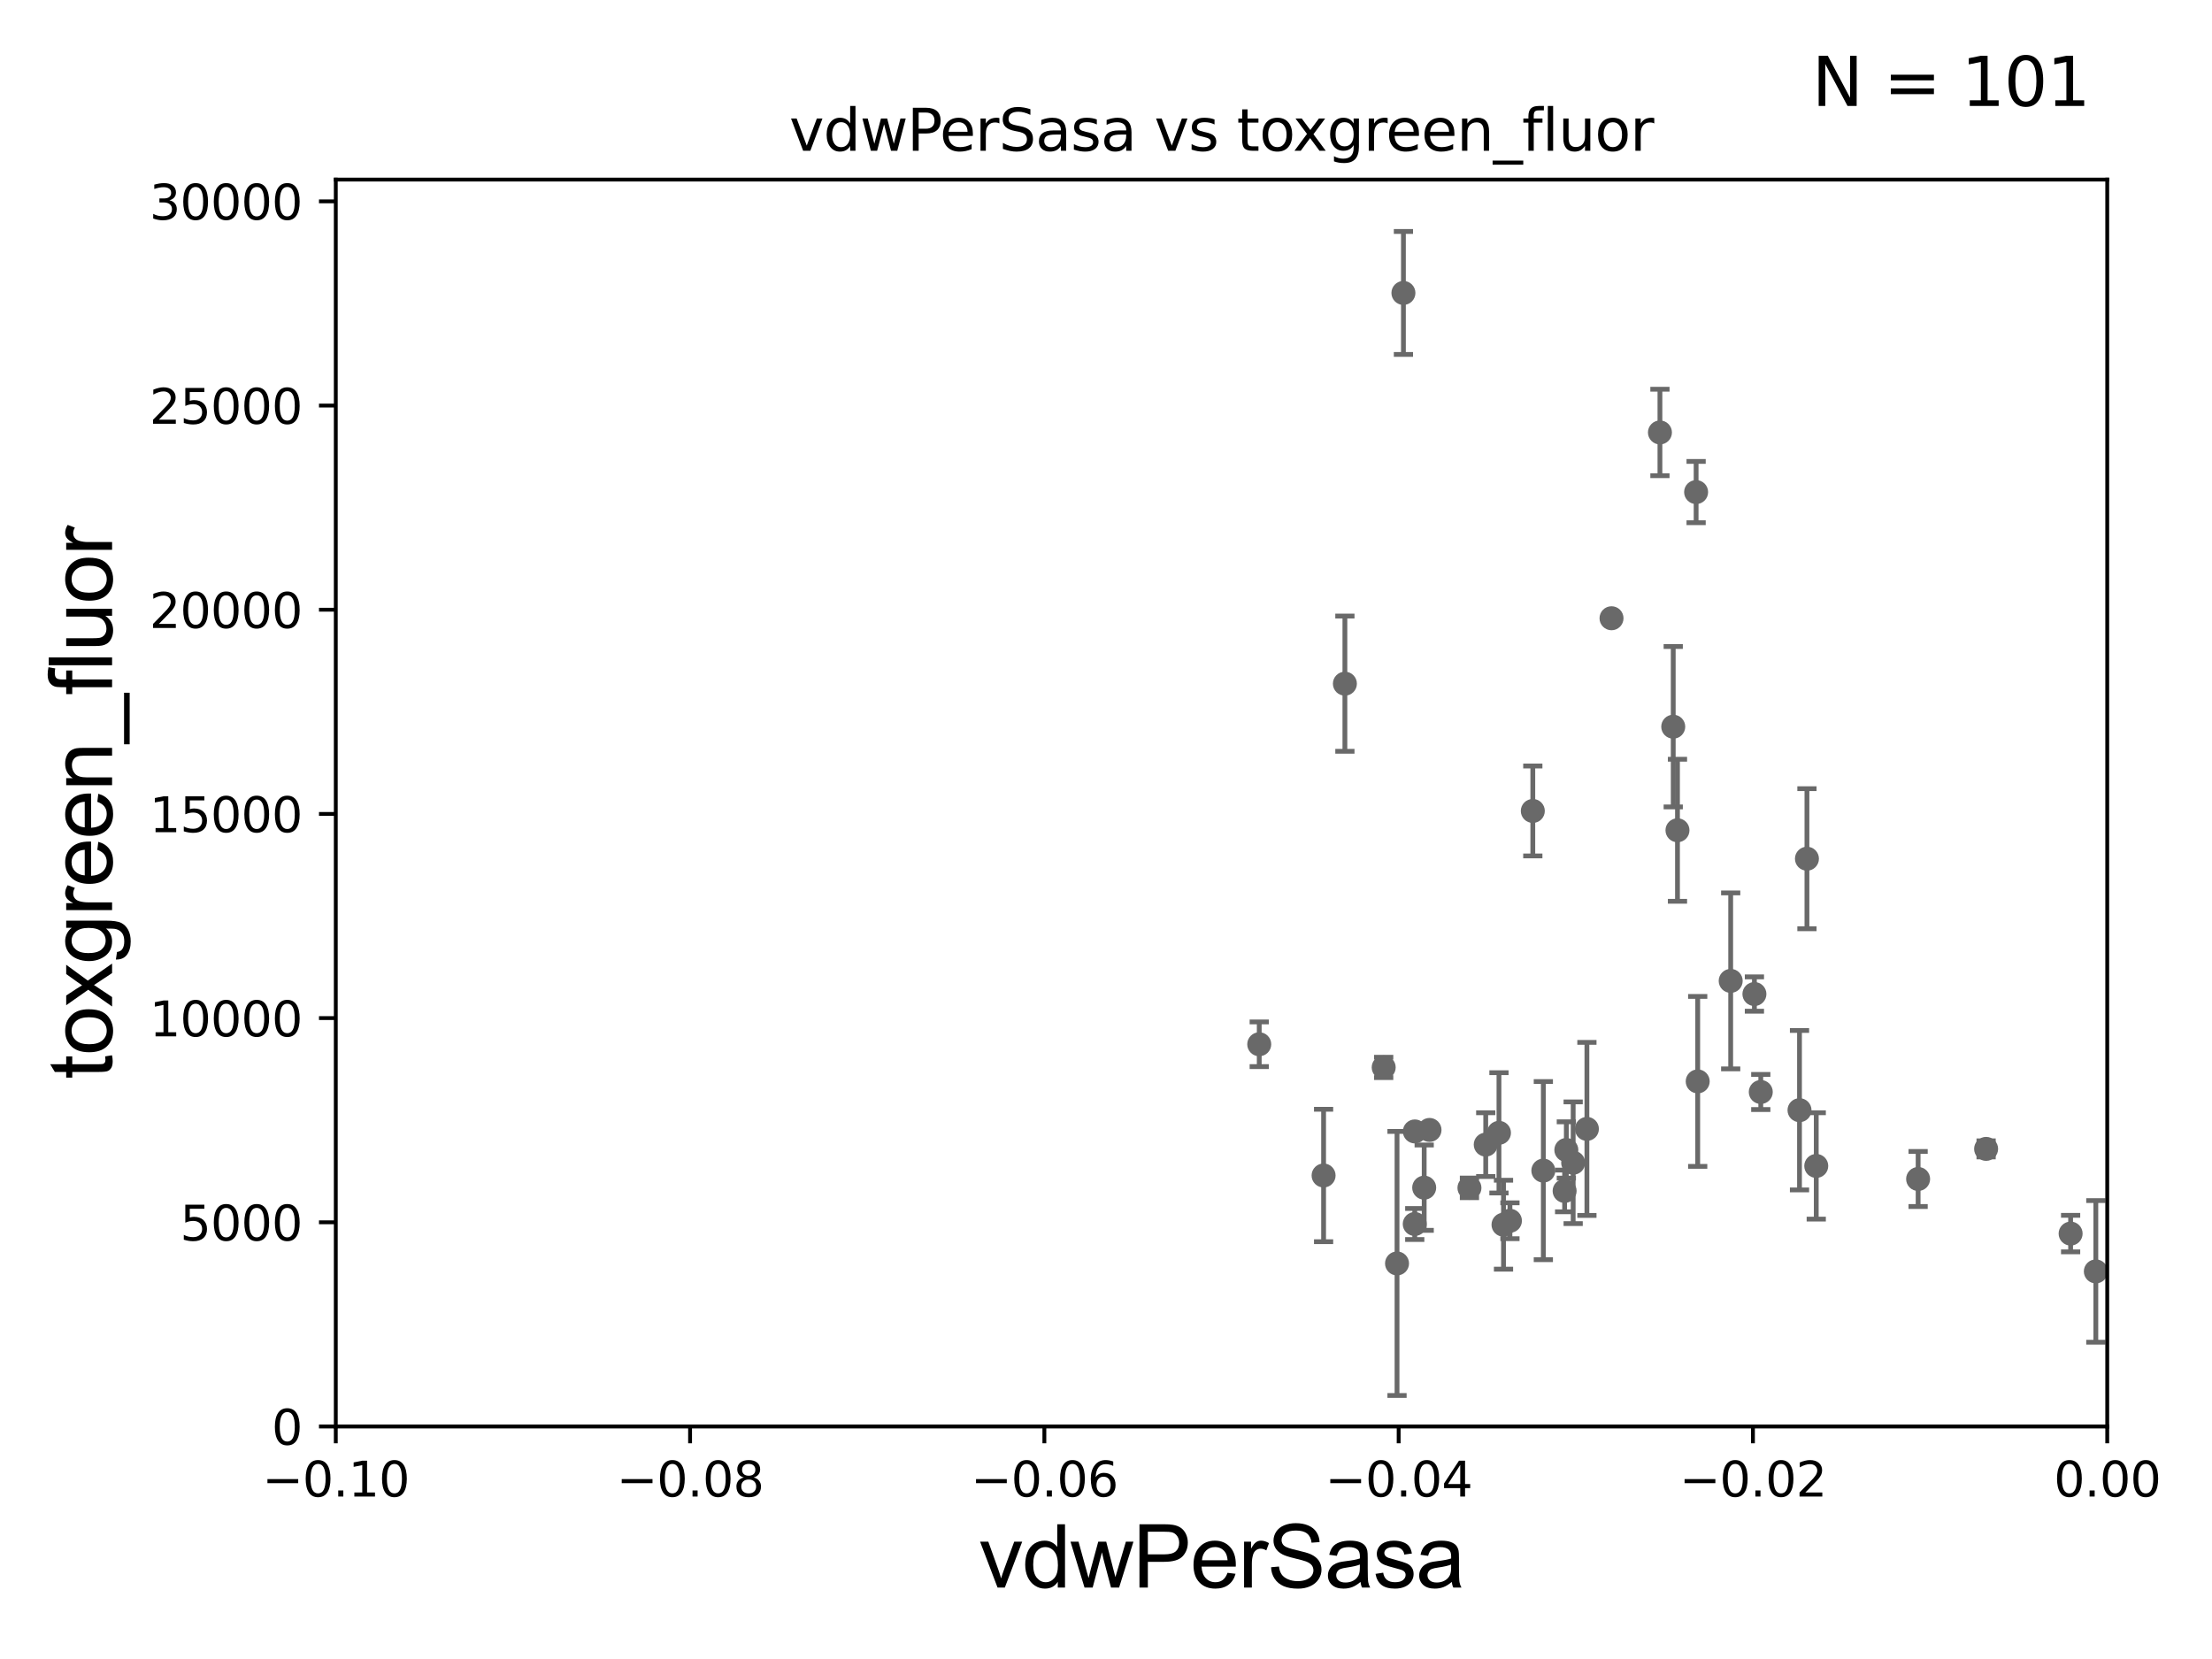 <?xml version="1.0" encoding="utf-8" standalone="no"?>
<!DOCTYPE svg PUBLIC "-//W3C//DTD SVG 1.1//EN"
  "http://www.w3.org/Graphics/SVG/1.1/DTD/svg11.dtd">
<svg xmlns:xlink="http://www.w3.org/1999/xlink" width="460.8pt" height="345.6pt" viewBox="0 0 460.8 345.6" xmlns="http://www.w3.org/2000/svg" version="1.1">
 <defs>
  <style type="text/css">*{stroke-linejoin: round; stroke-linecap: butt}</style>
 </defs>
 <g id="figure_1">
  <g id="patch_1">
   <path d="M 0 345.6 
L 460.8 345.6 
L 460.8 0 
L 0 0 
z
" style="fill: #ffffff"/>
  </g>
  <g id="axes_1">
   <g id="patch_2">
    <path d="M 69.95 297.16 
L 438.975 297.16 
L 438.975 37.411 
L 69.95 37.411 
z
" style="fill: #ffffff"/>
   </g>
   <g id="PathCollection_1">
    <defs>
     <path id="mb4ec78d750" d="M 0 1.118 
C 0.297 1.118 0.581 1 0.791 0.791 
C 1 0.581 1.118 0.297 1.118 0 
C 1.118 -0.297 1 -0.581 0.791 -0.791 
C 0.581 -1 0.297 -1.118 0 -1.118 
C -0.297 -1.118 -0.581 -1 -0.791 -0.791 
C -1 -0.581 -1.118 -0.297 -1.118 0 
C -1.118 0.297 -1 0.581 -0.791 0.791 
C -0.581 1 -0.297 1.118 0 1.118 
z
" style="stroke: #696969"/>
    </defs>
    <g clip-path="url(#p52a91b43b2)">
     <use xlink:href="#mb4ec78d750" x="366.802" y="227.481" style="fill: #696969; stroke: #696969"/>
     <use xlink:href="#mb4ec78d750" x="319.312" y="168.936" style="fill: #696969; stroke: #696969"/>
     <use xlink:href="#mb4ec78d750" x="534.251" y="246.254" style="fill: #696969; stroke: #696969"/>
     <use xlink:href="#mb4ec78d750" x="703.048" y="135.242" style="fill: #696969; stroke: #696969"/>
     <use xlink:href="#mb4ec78d750" x="18572.104" y="140.33" style="fill: #696969; stroke: #696969"/>
     <use xlink:href="#mb4ec78d750" x="431.348" y="256.979" style="fill: #696969; stroke: #696969"/>
     <use xlink:href="#mb4ec78d750" x="3363.721" y="187.893" style="fill: #696969; stroke: #696969"/>
     <use xlink:href="#mb4ec78d750" x="1645.977" y="250.865" style="fill: #696969; stroke: #696969"/>
     <use xlink:href="#mb4ec78d750" x="9253.433" y="261.154" style="fill: #696969; stroke: #696969"/>
     <use xlink:href="#mb4ec78d750" x="436.601" y="264.858" style="fill: #696969; stroke: #696969"/>
     <use xlink:href="#mb4ec78d750" x="504.501" y="246.932" style="fill: #696969; stroke: #696969"/>
     <use xlink:href="#mb4ec78d750" x="33178.6" y="251.848" style="fill: #696969; stroke: #696969"/>
     <use xlink:href="#mb4ec78d750" x="33178.6" y="230.989" style="fill: #696969; stroke: #696969"/>
     <use xlink:href="#mb4ec78d750" x="262.322" y="217.537" style="fill: #696969; stroke: #696969"/>
     <use xlink:href="#mb4ec78d750" x="3427.341" y="243.922" style="fill: #696969; stroke: #696969"/>
     <use xlink:href="#mb4ec78d750" x="21613.422" y="125.986" style="fill: #696969; stroke: #696969"/>
     <use xlink:href="#mb4ec78d750" x="312.261" y="235.988" style="fill: #696969; stroke: #696969"/>
     <use xlink:href="#mb4ec78d750" x="523.242" y="259.17" style="fill: #696969; stroke: #696969"/>
     <use xlink:href="#mb4ec78d750" x="783.148" y="244.995" style="fill: #696969; stroke: #696969"/>
     <use xlink:href="#mb4ec78d750" x="573.197" y="244.565" style="fill: #696969; stroke: #696969"/>
     <use xlink:href="#mb4ec78d750" x="345.795" y="90.087" style="fill: #696969; stroke: #696969"/>
     <use xlink:href="#mb4ec78d750" x="1010.351" y="90.631" style="fill: #696969; stroke: #696969"/>
     <use xlink:href="#mb4ec78d750" x="360.534" y="204.337" style="fill: #696969; stroke: #696969"/>
     <use xlink:href="#mb4ec78d750" x="376.419" y="178.886" style="fill: #696969; stroke: #696969"/>
     <use xlink:href="#mb4ec78d750" x="554.373" y="235.577" style="fill: #696969; stroke: #696969"/>
     <use xlink:href="#mb4ec78d750" x="2563.604" y="221.439" style="fill: #696969; stroke: #696969"/>
     <use xlink:href="#mb4ec78d750" x="33178.6" y="221.765" style="fill: #696969; stroke: #696969"/>
     <use xlink:href="#mb4ec78d750" x="33178.6" y="238.497" style="fill: #696969; stroke: #696969"/>
     <use xlink:href="#mb4ec78d750" x="532.489" y="240.73" style="fill: #696969; stroke: #696969"/>
     <use xlink:href="#mb4ec78d750" x="465.028" y="255.03" style="fill: #696969; stroke: #696969"/>
     <use xlink:href="#mb4ec78d750" x="313.208" y="255.128" style="fill: #696969; stroke: #696969"/>
     <use xlink:href="#mb4ec78d750" x="841.84" y="244.799" style="fill: #696969; stroke: #696969"/>
     <use xlink:href="#mb4ec78d750" x="314.548" y="254.306" style="fill: #696969; stroke: #696969"/>
     <use xlink:href="#mb4ec78d750" x="292.359" y="61.025" style="fill: #696969; stroke: #696969"/>
     <use xlink:href="#mb4ec78d750" x="353.332" y="102.509" style="fill: #696969; stroke: #696969"/>
     <use xlink:href="#mb4ec78d750" x="296.685" y="247.412" style="fill: #696969; stroke: #696969"/>
     <use xlink:href="#mb4ec78d750" x="470.144" y="251.926" style="fill: #696969; stroke: #696969"/>
     <use xlink:href="#mb4ec78d750" x="374.87" y="231.272" style="fill: #696969; stroke: #696969"/>
     <use xlink:href="#mb4ec78d750" x="442.605" y="234.772" style="fill: #696969; stroke: #696969"/>
     <use xlink:href="#mb4ec78d750" x="306.112" y="247.457" style="fill: #696969; stroke: #696969"/>
     <use xlink:href="#mb4ec78d750" x="1217.799" y="224.265" style="fill: #696969; stroke: #696969"/>
     <use xlink:href="#mb4ec78d750" x="275.728" y="244.876" style="fill: #696969; stroke: #696969"/>
     <use xlink:href="#mb4ec78d750" x="326.296" y="239.557" style="fill: #696969; stroke: #696969"/>
     <use xlink:href="#mb4ec78d750" x="413.743" y="239.333" style="fill: #696969; stroke: #696969"/>
     <use xlink:href="#mb4ec78d750" x="674.117" y="249.416" style="fill: #696969; stroke: #696969"/>
     <use xlink:href="#mb4ec78d750" x="297.795" y="235.386" style="fill: #696969; stroke: #696969"/>
     <use xlink:href="#mb4ec78d750" x="1316.661" y="270.583" style="fill: #696969; stroke: #696969"/>
     <use xlink:href="#mb4ec78d750" x="321.506" y="243.857" style="fill: #696969; stroke: #696969"/>
     <use xlink:href="#mb4ec78d750" x="280.166" y="142.422" style="fill: #696969; stroke: #696969"/>
     <use xlink:href="#mb4ec78d750" x="335.709" y="128.792" style="fill: #696969; stroke: #696969"/>
     <use xlink:href="#mb4ec78d750" x="9132.406" y="151.688" style="fill: #696969; stroke: #696969"/>
     <use xlink:href="#mb4ec78d750" x="518.837" y="243.002" style="fill: #696969; stroke: #696969"/>
     <use xlink:href="#mb4ec78d750" x="348.566" y="151.385" style="fill: #696969; stroke: #696969"/>
     <use xlink:href="#mb4ec78d750" x="557.249" y="249.049" style="fill: #696969; stroke: #696969"/>
     <use xlink:href="#mb4ec78d750" x="1133.457" y="259.963" style="fill: #696969; stroke: #696969"/>
     <use xlink:href="#mb4ec78d750" x="294.737" y="235.698" style="fill: #696969; stroke: #696969"/>
     <use xlink:href="#mb4ec78d750" x="8294.039" y="256.965" style="fill: #696969; stroke: #696969"/>
     <use xlink:href="#mb4ec78d750" x="1762.645" y="263.01" style="fill: #696969; stroke: #696969"/>
     <use xlink:href="#mb4ec78d750" x="378.359" y="242.888" style="fill: #696969; stroke: #696969"/>
     <use xlink:href="#mb4ec78d750" x="33178.6" y="242.946" style="fill: #696969; stroke: #696969"/>
     <use xlink:href="#mb4ec78d750" x="33178.6" y="250.981" style="fill: #696969; stroke: #696969"/>
     <use xlink:href="#mb4ec78d750" x="890.503" y="254.715" style="fill: #696969; stroke: #696969"/>
     <use xlink:href="#mb4ec78d750" x="546.024" y="116.636" style="fill: #696969; stroke: #696969"/>
     <use xlink:href="#mb4ec78d750" x="294.718" y="254.98" style="fill: #696969; stroke: #696969"/>
     <use xlink:href="#mb4ec78d750" x="325.94" y="248.095" style="fill: #696969; stroke: #696969"/>
     <use xlink:href="#mb4ec78d750" x="970.703" y="267.68" style="fill: #696969; stroke: #696969"/>
     <use xlink:href="#mb4ec78d750" x="327.72" y="242.219" style="fill: #696969; stroke: #696969"/>
     <use xlink:href="#mb4ec78d750" x="22916.088" y="265.648" style="fill: #696969; stroke: #696969"/>
     <use xlink:href="#mb4ec78d750" x="5089.701" y="260.753" style="fill: #696969; stroke: #696969"/>
     <use xlink:href="#mb4ec78d750" x="1034.822" y="237.963" style="fill: #696969; stroke: #696969"/>
     <use xlink:href="#mb4ec78d750" x="399.579" y="245.604" style="fill: #696969; stroke: #696969"/>
     <use xlink:href="#mb4ec78d750" x="1501.553" y="265.393" style="fill: #696969; stroke: #696969"/>
     <use xlink:href="#mb4ec78d750" x="803.403" y="234.705" style="fill: #696969; stroke: #696969"/>
     <use xlink:href="#mb4ec78d750" x="33178.6" y="236.432" style="fill: #696969; stroke: #696969"/>
     <use xlink:href="#mb4ec78d750" x="33178.6" y="248.145" style="fill: #696969; stroke: #696969"/>
     <use xlink:href="#mb4ec78d750" x="2111.4" y="247.342" style="fill: #696969; stroke: #696969"/>
     <use xlink:href="#mb4ec78d750" x="33178.6" y="240.718" style="fill: #696969; stroke: #696969"/>
     <use xlink:href="#mb4ec78d750" x="33178.6" y="240.871" style="fill: #696969; stroke: #696969"/>
     <use xlink:href="#mb4ec78d750" x="1690.152" y="250.348" style="fill: #696969; stroke: #696969"/>
     <use xlink:href="#mb4ec78d750" x="33178.6" y="250.377" style="fill: #696969; stroke: #696969"/>
     <use xlink:href="#mb4ec78d750" x="33178.6" y="239.833" style="fill: #696969; stroke: #696969"/>
     <use xlink:href="#mb4ec78d750" x="774.406" y="239.745" style="fill: #696969; stroke: #696969"/>
     <use xlink:href="#mb4ec78d750" x="710.568" y="254.12" style="fill: #696969; stroke: #696969"/>
     <use xlink:href="#mb4ec78d750" x="445.573" y="239.555" style="fill: #696969; stroke: #696969"/>
     <use xlink:href="#mb4ec78d750" x="33178.6" y="239.54" style="fill: #696969; stroke: #696969"/>
     <use xlink:href="#mb4ec78d750" x="33178.6" y="225.292" style="fill: #696969; stroke: #696969"/>
     <use xlink:href="#mb4ec78d750" x="353.663" y="225.274" style="fill: #696969; stroke: #696969"/>
     <use xlink:href="#mb4ec78d750" x="33178.6" y="225.924" style="fill: #696969; stroke: #696969"/>
     <use xlink:href="#mb4ec78d750" x="33178.6" y="232.053" style="fill: #696969; stroke: #696969"/>
     <use xlink:href="#mb4ec78d750" x="1070.492" y="231.544" style="fill: #696969; stroke: #696969"/>
     <use xlink:href="#mb4ec78d750" x="1401.887" y="250.948" style="fill: #696969; stroke: #696969"/>
     <use xlink:href="#mb4ec78d750" x="460.855" y="227.178" style="fill: #696969; stroke: #696969"/>
     <use xlink:href="#mb4ec78d750" x="821.546" y="232.221" style="fill: #696969; stroke: #696969"/>
     <use xlink:href="#mb4ec78d750" x="33178.6" y="264.972" style="fill: #696969; stroke: #696969"/>
     <use xlink:href="#mb4ec78d750" x="33178.6" y="266.024" style="fill: #696969; stroke: #696969"/>
     <use xlink:href="#mb4ec78d750" x="309.505" y="238.445" style="fill: #696969; stroke: #696969"/>
     <use xlink:href="#mb4ec78d750" x="1155.831" y="271.462" style="fill: #696969; stroke: #696969"/>
     <use xlink:href="#mb4ec78d750" x="613.56" y="258.122" style="fill: #696969; stroke: #696969"/>
     <use xlink:href="#mb4ec78d750" x="288.248" y="222.359" style="fill: #696969; stroke: #696969"/>
     <use xlink:href="#mb4ec78d750" x="349.449" y="172.961" style="fill: #696969; stroke: #696969"/>
     <use xlink:href="#mb4ec78d750" x="462.167" y="254.79" style="fill: #696969; stroke: #696969"/>
     <use xlink:href="#mb4ec78d750" x="5907.888" y="248.825" style="fill: #696969; stroke: #696969"/>
     <use xlink:href="#mb4ec78d750" x="918.491" y="259.194" style="fill: #696969; stroke: #696969"/>
     <use xlink:href="#mb4ec78d750" x="291.026" y="263.2" style="fill: #696969; stroke: #696969"/>
     <use xlink:href="#mb4ec78d750" x="33178.6" y="263.111" style="fill: #696969; stroke: #696969"/>
     <use xlink:href="#mb4ec78d750" x="33178.6" y="248.416" style="fill: #696969; stroke: #696969"/>
     <use xlink:href="#mb4ec78d750" x="854.399" y="248.435" style="fill: #696969; stroke: #696969"/>
     <use xlink:href="#mb4ec78d750" x="330.582" y="235.172" style="fill: #696969; stroke: #696969"/>
     <use xlink:href="#mb4ec78d750" x="1187.382" y="250.973" style="fill: #696969; stroke: #696969"/>
     <use xlink:href="#mb4ec78d750" x="365.477" y="207.078" style="fill: #696969; stroke: #696969"/>
    </g>
   </g>
   <g id="matplotlib.axis_1">
    <g id="xtick_1">
     <g id="line2d_1">
      <defs>
       <path id="m6ab24e4b7a" d="M 0 0 
L 0 3.5 
" style="stroke: #000000; stroke-width: 0.8"/>
      </defs>
      <g>
       <use xlink:href="#m6ab24e4b7a" x="69.95" y="297.16" style="stroke: #000000; stroke-width: 0.8"/>
      </g>
     </g>
     <g id="text_1">
      <!-- −0.10 -->
      <g transform="translate(54.627 311.758)scale(0.1 -0.1)">
       <defs>
        <path id="DejaVuSans-2212" d="M 678 2272 
L 4684 2272 
L 4684 1741 
L 678 1741 
L 678 2272 
z
" transform="scale(0.016)"/>
        <path id="DejaVuSans-30" d="M 2034 4250 
Q 1547 4250 1301 3770 
Q 1056 3291 1056 2328 
Q 1056 1369 1301 889 
Q 1547 409 2034 409 
Q 2525 409 2770 889 
Q 3016 1369 3016 2328 
Q 3016 3291 2770 3770 
Q 2525 4250 2034 4250 
z
M 2034 4750 
Q 2819 4750 3233 4129 
Q 3647 3509 3647 2328 
Q 3647 1150 3233 529 
Q 2819 -91 2034 -91 
Q 1250 -91 836 529 
Q 422 1150 422 2328 
Q 422 3509 836 4129 
Q 1250 4750 2034 4750 
z
" transform="scale(0.016)"/>
        <path id="DejaVuSans-2e" d="M 684 794 
L 1344 794 
L 1344 0 
L 684 0 
L 684 794 
z
" transform="scale(0.016)"/>
        <path id="DejaVuSans-31" d="M 794 531 
L 1825 531 
L 1825 4091 
L 703 3866 
L 703 4441 
L 1819 4666 
L 2450 4666 
L 2450 531 
L 3481 531 
L 3481 0 
L 794 0 
L 794 531 
z
" transform="scale(0.016)"/>
       </defs>
       <use xlink:href="#DejaVuSans-2212"/>
       <use xlink:href="#DejaVuSans-30" x="83.789"/>
       <use xlink:href="#DejaVuSans-2e" x="147.412"/>
       <use xlink:href="#DejaVuSans-31" x="179.199"/>
       <use xlink:href="#DejaVuSans-30" x="242.822"/>
      </g>
     </g>
    </g>
    <g id="xtick_2">
     <g id="line2d_2">
      <g>
       <use xlink:href="#m6ab24e4b7a" x="143.755" y="297.16" style="stroke: #000000; stroke-width: 0.8"/>
      </g>
     </g>
     <g id="text_2">
      <!-- −0.08 -->
      <g transform="translate(128.432 311.758)scale(0.1 -0.1)">
       <defs>
        <path id="DejaVuSans-38" d="M 2034 2216 
Q 1584 2216 1326 1975 
Q 1069 1734 1069 1313 
Q 1069 891 1326 650 
Q 1584 409 2034 409 
Q 2484 409 2743 651 
Q 3003 894 3003 1313 
Q 3003 1734 2745 1975 
Q 2488 2216 2034 2216 
z
M 1403 2484 
Q 997 2584 770 2862 
Q 544 3141 544 3541 
Q 544 4100 942 4425 
Q 1341 4750 2034 4750 
Q 2731 4750 3128 4425 
Q 3525 4100 3525 3541 
Q 3525 3141 3298 2862 
Q 3072 2584 2669 2484 
Q 3125 2378 3379 2068 
Q 3634 1759 3634 1313 
Q 3634 634 3220 271 
Q 2806 -91 2034 -91 
Q 1263 -91 848 271 
Q 434 634 434 1313 
Q 434 1759 690 2068 
Q 947 2378 1403 2484 
z
M 1172 3481 
Q 1172 3119 1398 2916 
Q 1625 2713 2034 2713 
Q 2441 2713 2670 2916 
Q 2900 3119 2900 3481 
Q 2900 3844 2670 4047 
Q 2441 4250 2034 4250 
Q 1625 4250 1398 4047 
Q 1172 3844 1172 3481 
z
" transform="scale(0.016)"/>
       </defs>
       <use xlink:href="#DejaVuSans-2212"/>
       <use xlink:href="#DejaVuSans-30" x="83.789"/>
       <use xlink:href="#DejaVuSans-2e" x="147.412"/>
       <use xlink:href="#DejaVuSans-30" x="179.199"/>
       <use xlink:href="#DejaVuSans-38" x="242.822"/>
      </g>
     </g>
    </g>
    <g id="xtick_3">
     <g id="line2d_3">
      <g>
       <use xlink:href="#m6ab24e4b7a" x="217.56" y="297.16" style="stroke: #000000; stroke-width: 0.8"/>
      </g>
     </g>
     <g id="text_3">
      <!-- −0.06 -->
      <g transform="translate(202.237 311.758)scale(0.1 -0.1)">
       <defs>
        <path id="DejaVuSans-36" d="M 2113 2584 
Q 1688 2584 1439 2293 
Q 1191 2003 1191 1497 
Q 1191 994 1439 701 
Q 1688 409 2113 409 
Q 2538 409 2786 701 
Q 3034 994 3034 1497 
Q 3034 2003 2786 2293 
Q 2538 2584 2113 2584 
z
M 3366 4563 
L 3366 3988 
Q 3128 4100 2886 4159 
Q 2644 4219 2406 4219 
Q 1781 4219 1451 3797 
Q 1122 3375 1075 2522 
Q 1259 2794 1537 2939 
Q 1816 3084 2150 3084 
Q 2853 3084 3261 2657 
Q 3669 2231 3669 1497 
Q 3669 778 3244 343 
Q 2819 -91 2113 -91 
Q 1303 -91 875 529 
Q 447 1150 447 2328 
Q 447 3434 972 4092 
Q 1497 4750 2381 4750 
Q 2619 4750 2861 4703 
Q 3103 4656 3366 4563 
z
" transform="scale(0.016)"/>
       </defs>
       <use xlink:href="#DejaVuSans-2212"/>
       <use xlink:href="#DejaVuSans-30" x="83.789"/>
       <use xlink:href="#DejaVuSans-2e" x="147.412"/>
       <use xlink:href="#DejaVuSans-30" x="179.199"/>
       <use xlink:href="#DejaVuSans-36" x="242.822"/>
      </g>
     </g>
    </g>
    <g id="xtick_4">
     <g id="line2d_4">
      <g>
       <use xlink:href="#m6ab24e4b7a" x="291.365" y="297.16" style="stroke: #000000; stroke-width: 0.8"/>
      </g>
     </g>
     <g id="text_4">
      <!-- −0.04 -->
      <g transform="translate(276.042 311.758)scale(0.1 -0.1)">
       <defs>
        <path id="DejaVuSans-34" d="M 2419 4116 
L 825 1625 
L 2419 1625 
L 2419 4116 
z
M 2253 4666 
L 3047 4666 
L 3047 1625 
L 3713 1625 
L 3713 1100 
L 3047 1100 
L 3047 0 
L 2419 0 
L 2419 1100 
L 313 1100 
L 313 1709 
L 2253 4666 
z
" transform="scale(0.016)"/>
       </defs>
       <use xlink:href="#DejaVuSans-2212"/>
       <use xlink:href="#DejaVuSans-30" x="83.789"/>
       <use xlink:href="#DejaVuSans-2e" x="147.412"/>
       <use xlink:href="#DejaVuSans-30" x="179.199"/>
       <use xlink:href="#DejaVuSans-34" x="242.822"/>
      </g>
     </g>
    </g>
    <g id="xtick_5">
     <g id="line2d_5">
      <g>
       <use xlink:href="#m6ab24e4b7a" x="365.17" y="297.16" style="stroke: #000000; stroke-width: 0.8"/>
      </g>
     </g>
     <g id="text_5">
      <!-- −0.02 -->
      <g transform="translate(349.847 311.758)scale(0.1 -0.1)">
       <defs>
        <path id="DejaVuSans-32" d="M 1228 531 
L 3431 531 
L 3431 0 
L 469 0 
L 469 531 
Q 828 903 1448 1529 
Q 2069 2156 2228 2338 
Q 2531 2678 2651 2914 
Q 2772 3150 2772 3378 
Q 2772 3750 2511 3984 
Q 2250 4219 1831 4219 
Q 1534 4219 1204 4116 
Q 875 4013 500 3803 
L 500 4441 
Q 881 4594 1212 4672 
Q 1544 4750 1819 4750 
Q 2544 4750 2975 4387 
Q 3406 4025 3406 3419 
Q 3406 3131 3298 2873 
Q 3191 2616 2906 2266 
Q 2828 2175 2409 1742 
Q 1991 1309 1228 531 
z
" transform="scale(0.016)"/>
       </defs>
       <use xlink:href="#DejaVuSans-2212"/>
       <use xlink:href="#DejaVuSans-30" x="83.789"/>
       <use xlink:href="#DejaVuSans-2e" x="147.412"/>
       <use xlink:href="#DejaVuSans-30" x="179.199"/>
       <use xlink:href="#DejaVuSans-32" x="242.822"/>
      </g>
     </g>
    </g>
    <g id="xtick_6">
     <g id="line2d_6">
      <g>
       <use xlink:href="#m6ab24e4b7a" x="438.975" y="297.16" style="stroke: #000000; stroke-width: 0.8"/>
      </g>
     </g>
     <g id="text_6">
      <!-- 0.00 -->
      <g transform="translate(427.842 311.758)scale(0.1 -0.1)">
       <use xlink:href="#DejaVuSans-30"/>
       <use xlink:href="#DejaVuSans-2e" x="63.623"/>
       <use xlink:href="#DejaVuSans-30" x="95.41"/>
       <use xlink:href="#DejaVuSans-30" x="159.033"/>
      </g>
     </g>
    </g>
    <g id="text_7">
     <!-- vdwPerSasa -->
     <g transform="translate(203.94 330.722)scale(0.18 -0.18)">
      <defs>
       <path id="ArialMT-76" d="M 1344 0 
L 81 3319 
L 675 3319 
L 1388 1331 
Q 1503 1009 1600 663 
Q 1675 925 1809 1294 
L 2547 3319 
L 3125 3319 
L 1869 0 
L 1344 0 
z
" transform="scale(0.016)"/>
       <path id="ArialMT-64" d="M 2575 0 
L 2575 419 
Q 2259 -75 1647 -75 
Q 1250 -75 917 144 
Q 584 363 401 755 
Q 219 1147 219 1656 
Q 219 2153 384 2558 
Q 550 2963 881 3178 
Q 1213 3394 1622 3394 
Q 1922 3394 2156 3267 
Q 2391 3141 2538 2938 
L 2538 4581 
L 3097 4581 
L 3097 0 
L 2575 0 
z
M 797 1656 
Q 797 1019 1065 703 
Q 1334 388 1700 388 
Q 2069 388 2326 689 
Q 2584 991 2584 1609 
Q 2584 2291 2321 2609 
Q 2059 2928 1675 2928 
Q 1300 2928 1048 2622 
Q 797 2316 797 1656 
z
" transform="scale(0.016)"/>
       <path id="ArialMT-77" d="M 1034 0 
L 19 3319 
L 600 3319 
L 1128 1403 
L 1325 691 
Q 1338 744 1497 1375 
L 2025 3319 
L 2603 3319 
L 3100 1394 
L 3266 759 
L 3456 1400 
L 4025 3319 
L 4572 3319 
L 3534 0 
L 2950 0 
L 2422 1988 
L 2294 2553 
L 1622 0 
L 1034 0 
z
" transform="scale(0.016)"/>
       <path id="ArialMT-50" d="M 494 0 
L 494 4581 
L 2222 4581 
Q 2678 4581 2919 4538 
Q 3256 4481 3484 4323 
Q 3713 4166 3852 3881 
Q 3991 3597 3991 3256 
Q 3991 2672 3619 2267 
Q 3247 1863 2275 1863 
L 1100 1863 
L 1100 0 
L 494 0 
z
M 1100 2403 
L 2284 2403 
Q 2872 2403 3119 2622 
Q 3366 2841 3366 3238 
Q 3366 3525 3220 3729 
Q 3075 3934 2838 4000 
Q 2684 4041 2272 4041 
L 1100 4041 
L 1100 2403 
z
" transform="scale(0.016)"/>
       <path id="ArialMT-65" d="M 2694 1069 
L 3275 997 
Q 3138 488 2766 206 
Q 2394 -75 1816 -75 
Q 1088 -75 661 373 
Q 234 822 234 1631 
Q 234 2469 665 2931 
Q 1097 3394 1784 3394 
Q 2450 3394 2872 2941 
Q 3294 2488 3294 1666 
Q 3294 1616 3291 1516 
L 816 1516 
Q 847 969 1125 678 
Q 1403 388 1819 388 
Q 2128 388 2347 550 
Q 2566 713 2694 1069 
z
M 847 1978 
L 2700 1978 
Q 2663 2397 2488 2606 
Q 2219 2931 1791 2931 
Q 1403 2931 1139 2672 
Q 875 2413 847 1978 
z
" transform="scale(0.016)"/>
       <path id="ArialMT-72" d="M 416 0 
L 416 3319 
L 922 3319 
L 922 2816 
Q 1116 3169 1280 3281 
Q 1444 3394 1641 3394 
Q 1925 3394 2219 3213 
L 2025 2691 
Q 1819 2813 1613 2813 
Q 1428 2813 1281 2702 
Q 1134 2591 1072 2394 
Q 978 2094 978 1738 
L 978 0 
L 416 0 
z
" transform="scale(0.016)"/>
       <path id="ArialMT-53" d="M 288 1472 
L 859 1522 
Q 900 1178 1048 958 
Q 1197 738 1509 602 
Q 1822 466 2213 466 
Q 2559 466 2825 569 
Q 3091 672 3220 851 
Q 3350 1031 3350 1244 
Q 3350 1459 3225 1620 
Q 3100 1781 2813 1891 
Q 2628 1963 1997 2114 
Q 1366 2266 1113 2400 
Q 784 2572 623 2826 
Q 463 3081 463 3397 
Q 463 3744 659 4045 
Q 856 4347 1234 4503 
Q 1613 4659 2075 4659 
Q 2584 4659 2973 4495 
Q 3363 4331 3572 4012 
Q 3781 3694 3797 3291 
L 3216 3247 
Q 3169 3681 2898 3903 
Q 2628 4125 2100 4125 
Q 1550 4125 1298 3923 
Q 1047 3722 1047 3438 
Q 1047 3191 1225 3031 
Q 1400 2872 2139 2705 
Q 2878 2538 3153 2413 
Q 3553 2228 3743 1945 
Q 3934 1663 3934 1294 
Q 3934 928 3725 604 
Q 3516 281 3123 101 
Q 2731 -78 2241 -78 
Q 1619 -78 1198 103 
Q 778 284 539 648 
Q 300 1013 288 1472 
z
" transform="scale(0.016)"/>
       <path id="ArialMT-61" d="M 2588 409 
Q 2275 144 1986 34 
Q 1697 -75 1366 -75 
Q 819 -75 525 192 
Q 231 459 231 875 
Q 231 1119 342 1320 
Q 453 1522 633 1644 
Q 813 1766 1038 1828 
Q 1203 1872 1538 1913 
Q 2219 1994 2541 2106 
Q 2544 2222 2544 2253 
Q 2544 2597 2384 2738 
Q 2169 2928 1744 2928 
Q 1347 2928 1158 2789 
Q 969 2650 878 2297 
L 328 2372 
Q 403 2725 575 2942 
Q 747 3159 1072 3276 
Q 1397 3394 1825 3394 
Q 2250 3394 2515 3294 
Q 2781 3194 2906 3042 
Q 3031 2891 3081 2659 
Q 3109 2516 3109 2141 
L 3109 1391 
Q 3109 606 3145 398 
Q 3181 191 3288 0 
L 2700 0 
Q 2613 175 2588 409 
z
M 2541 1666 
Q 2234 1541 1622 1453 
Q 1275 1403 1131 1340 
Q 988 1278 909 1158 
Q 831 1038 831 891 
Q 831 666 1001 516 
Q 1172 366 1500 366 
Q 1825 366 2078 508 
Q 2331 650 2450 897 
Q 2541 1088 2541 1459 
L 2541 1666 
z
" transform="scale(0.016)"/>
       <path id="ArialMT-73" d="M 197 991 
L 753 1078 
Q 800 744 1014 566 
Q 1228 388 1613 388 
Q 2000 388 2187 545 
Q 2375 703 2375 916 
Q 2375 1106 2209 1216 
Q 2094 1291 1634 1406 
Q 1016 1563 777 1677 
Q 538 1791 414 1992 
Q 291 2194 291 2438 
Q 291 2659 392 2848 
Q 494 3038 669 3163 
Q 800 3259 1026 3326 
Q 1253 3394 1513 3394 
Q 1903 3394 2198 3281 
Q 2494 3169 2634 2976 
Q 2775 2784 2828 2463 
L 2278 2388 
Q 2241 2644 2061 2787 
Q 1881 2931 1553 2931 
Q 1166 2931 1000 2803 
Q 834 2675 834 2503 
Q 834 2394 903 2306 
Q 972 2216 1119 2156 
Q 1203 2125 1616 2013 
Q 2213 1853 2448 1751 
Q 2684 1650 2818 1456 
Q 2953 1263 2953 975 
Q 2953 694 2789 445 
Q 2625 197 2315 61 
Q 2006 -75 1616 -75 
Q 969 -75 630 194 
Q 291 463 197 991 
z
" transform="scale(0.016)"/>
      </defs>
      <use xlink:href="#ArialMT-76"/>
      <use xlink:href="#ArialMT-64" x="50"/>
      <use xlink:href="#ArialMT-77" x="105.615"/>
      <use xlink:href="#ArialMT-50" x="177.832"/>
      <use xlink:href="#ArialMT-65" x="244.531"/>
      <use xlink:href="#ArialMT-72" x="300.146"/>
      <use xlink:href="#ArialMT-53" x="333.447"/>
      <use xlink:href="#ArialMT-61" x="400.146"/>
      <use xlink:href="#ArialMT-73" x="455.762"/>
      <use xlink:href="#ArialMT-61" x="505.762"/>
     </g>
    </g>
   </g>
   <g id="matplotlib.axis_2">
    <g id="ytick_1">
     <g id="line2d_7">
      <defs>
       <path id="mb859d5bc32" d="M 0 0 
L -3.5 0 
" style="stroke: #000000; stroke-width: 0.8"/>
      </defs>
      <g>
       <use xlink:href="#mb859d5bc32" x="69.95" y="297.16" style="stroke: #000000; stroke-width: 0.8"/>
      </g>
     </g>
     <g id="text_8">
      <!-- 0 -->
      <g transform="translate(56.587 300.959)scale(0.1 -0.1)">
       <use xlink:href="#DejaVuSans-30"/>
      </g>
     </g>
    </g>
    <g id="ytick_2">
     <g id="line2d_8">
      <g>
       <use xlink:href="#mb859d5bc32" x="69.95" y="254.625" style="stroke: #000000; stroke-width: 0.8"/>
      </g>
     </g>
     <g id="text_9">
      <!-- 5000 -->
      <g transform="translate(37.5 258.424)scale(0.1 -0.1)">
       <defs>
        <path id="DejaVuSans-35" d="M 691 4666 
L 3169 4666 
L 3169 4134 
L 1269 4134 
L 1269 2991 
Q 1406 3038 1543 3061 
Q 1681 3084 1819 3084 
Q 2600 3084 3056 2656 
Q 3513 2228 3513 1497 
Q 3513 744 3044 326 
Q 2575 -91 1722 -91 
Q 1428 -91 1123 -41 
Q 819 9 494 109 
L 494 744 
Q 775 591 1075 516 
Q 1375 441 1709 441 
Q 2250 441 2565 725 
Q 2881 1009 2881 1497 
Q 2881 1984 2565 2268 
Q 2250 2553 1709 2553 
Q 1456 2553 1204 2497 
Q 953 2441 691 2322 
L 691 4666 
z
" transform="scale(0.016)"/>
       </defs>
       <use xlink:href="#DejaVuSans-35"/>
       <use xlink:href="#DejaVuSans-30" x="63.623"/>
       <use xlink:href="#DejaVuSans-30" x="127.246"/>
       <use xlink:href="#DejaVuSans-30" x="190.869"/>
      </g>
     </g>
    </g>
    <g id="ytick_3">
     <g id="line2d_9">
      <g>
       <use xlink:href="#mb859d5bc32" x="69.95" y="212.089" style="stroke: #000000; stroke-width: 0.8"/>
      </g>
     </g>
     <g id="text_10">
      <!-- 10000 -->
      <g transform="translate(31.137 215.888)scale(0.1 -0.1)">
       <use xlink:href="#DejaVuSans-31"/>
       <use xlink:href="#DejaVuSans-30" x="63.623"/>
       <use xlink:href="#DejaVuSans-30" x="127.246"/>
       <use xlink:href="#DejaVuSans-30" x="190.869"/>
       <use xlink:href="#DejaVuSans-30" x="254.492"/>
      </g>
     </g>
    </g>
    <g id="ytick_4">
     <g id="line2d_10">
      <g>
       <use xlink:href="#mb859d5bc32" x="69.95" y="169.554" style="stroke: #000000; stroke-width: 0.8"/>
      </g>
     </g>
     <g id="text_11">
      <!-- 15000 -->
      <g transform="translate(31.137 173.353)scale(0.1 -0.1)">
       <use xlink:href="#DejaVuSans-31"/>
       <use xlink:href="#DejaVuSans-35" x="63.623"/>
       <use xlink:href="#DejaVuSans-30" x="127.246"/>
       <use xlink:href="#DejaVuSans-30" x="190.869"/>
       <use xlink:href="#DejaVuSans-30" x="254.492"/>
      </g>
     </g>
    </g>
    <g id="ytick_5">
     <g id="line2d_11">
      <g>
       <use xlink:href="#mb859d5bc32" x="69.95" y="127.018" style="stroke: #000000; stroke-width: 0.8"/>
      </g>
     </g>
     <g id="text_12">
      <!-- 20000 -->
      <g transform="translate(31.137 130.817)scale(0.1 -0.1)">
       <use xlink:href="#DejaVuSans-32"/>
       <use xlink:href="#DejaVuSans-30" x="63.623"/>
       <use xlink:href="#DejaVuSans-30" x="127.246"/>
       <use xlink:href="#DejaVuSans-30" x="190.869"/>
       <use xlink:href="#DejaVuSans-30" x="254.492"/>
      </g>
     </g>
    </g>
    <g id="ytick_6">
     <g id="line2d_12">
      <g>
       <use xlink:href="#mb859d5bc32" x="69.95" y="84.483" style="stroke: #000000; stroke-width: 0.8"/>
      </g>
     </g>
     <g id="text_13">
      <!-- 25000 -->
      <g transform="translate(31.137 88.282)scale(0.1 -0.1)">
       <use xlink:href="#DejaVuSans-32"/>
       <use xlink:href="#DejaVuSans-35" x="63.623"/>
       <use xlink:href="#DejaVuSans-30" x="127.246"/>
       <use xlink:href="#DejaVuSans-30" x="190.869"/>
       <use xlink:href="#DejaVuSans-30" x="254.492"/>
      </g>
     </g>
    </g>
    <g id="ytick_7">
     <g id="line2d_13">
      <g>
       <use xlink:href="#mb859d5bc32" x="69.95" y="41.947" style="stroke: #000000; stroke-width: 0.8"/>
      </g>
     </g>
     <g id="text_14">
      <!-- 30000 -->
      <g transform="translate(31.137 45.746)scale(0.1 -0.1)">
       <defs>
        <path id="DejaVuSans-33" d="M 2597 2516 
Q 3050 2419 3304 2112 
Q 3559 1806 3559 1356 
Q 3559 666 3084 287 
Q 2609 -91 1734 -91 
Q 1441 -91 1130 -33 
Q 819 25 488 141 
L 488 750 
Q 750 597 1062 519 
Q 1375 441 1716 441 
Q 2309 441 2620 675 
Q 2931 909 2931 1356 
Q 2931 1769 2642 2001 
Q 2353 2234 1838 2234 
L 1294 2234 
L 1294 2753 
L 1863 2753 
Q 2328 2753 2575 2939 
Q 2822 3125 2822 3475 
Q 2822 3834 2567 4026 
Q 2313 4219 1838 4219 
Q 1578 4219 1281 4162 
Q 984 4106 628 3988 
L 628 4550 
Q 988 4650 1302 4700 
Q 1616 4750 1894 4750 
Q 2613 4750 3031 4423 
Q 3450 4097 3450 3541 
Q 3450 3153 3228 2886 
Q 3006 2619 2597 2516 
z
" transform="scale(0.016)"/>
       </defs>
       <use xlink:href="#DejaVuSans-33"/>
       <use xlink:href="#DejaVuSans-30" x="63.623"/>
       <use xlink:href="#DejaVuSans-30" x="127.246"/>
       <use xlink:href="#DejaVuSans-30" x="190.869"/>
       <use xlink:href="#DejaVuSans-30" x="254.492"/>
      </g>
     </g>
    </g>
    <g id="text_15">
     <!-- toxgreen_fluor -->
     <g transform="translate(23.349 224.818)rotate(-90)scale(0.18 -0.18)">
      <defs>
       <path id="ArialMT-74" d="M 1650 503 
L 1731 6 
Q 1494 -44 1306 -44 
Q 1000 -44 831 53 
Q 663 150 594 308 
Q 525 466 525 972 
L 525 2881 
L 113 2881 
L 113 3319 
L 525 3319 
L 525 4141 
L 1084 4478 
L 1084 3319 
L 1650 3319 
L 1650 2881 
L 1084 2881 
L 1084 941 
Q 1084 700 1114 631 
Q 1144 563 1211 522 
Q 1278 481 1403 481 
Q 1497 481 1650 503 
z
" transform="scale(0.016)"/>
       <path id="ArialMT-6f" d="M 213 1659 
Q 213 2581 725 3025 
Q 1153 3394 1769 3394 
Q 2453 3394 2887 2945 
Q 3322 2497 3322 1706 
Q 3322 1066 3130 698 
Q 2938 331 2570 128 
Q 2203 -75 1769 -75 
Q 1072 -75 642 372 
Q 213 819 213 1659 
z
M 791 1659 
Q 791 1022 1069 705 
Q 1347 388 1769 388 
Q 2188 388 2466 706 
Q 2744 1025 2744 1678 
Q 2744 2294 2464 2611 
Q 2184 2928 1769 2928 
Q 1347 2928 1069 2612 
Q 791 2297 791 1659 
z
" transform="scale(0.016)"/>
       <path id="ArialMT-78" d="M 47 0 
L 1259 1725 
L 138 3319 
L 841 3319 
L 1350 2541 
Q 1494 2319 1581 2169 
Q 1719 2375 1834 2534 
L 2394 3319 
L 3066 3319 
L 1919 1756 
L 3153 0 
L 2463 0 
L 1781 1031 
L 1600 1309 
L 728 0 
L 47 0 
z
" transform="scale(0.016)"/>
       <path id="ArialMT-67" d="M 319 -275 
L 866 -356 
Q 900 -609 1056 -725 
Q 1266 -881 1628 -881 
Q 2019 -881 2231 -725 
Q 2444 -569 2519 -288 
Q 2563 -116 2559 434 
Q 2191 0 1641 0 
Q 956 0 581 494 
Q 206 988 206 1678 
Q 206 2153 378 2554 
Q 550 2956 876 3175 
Q 1203 3394 1644 3394 
Q 2231 3394 2613 2919 
L 2613 3319 
L 3131 3319 
L 3131 450 
Q 3131 -325 2973 -648 
Q 2816 -972 2473 -1159 
Q 2131 -1347 1631 -1347 
Q 1038 -1347 672 -1080 
Q 306 -813 319 -275 
z
M 784 1719 
Q 784 1066 1043 766 
Q 1303 466 1694 466 
Q 2081 466 2343 764 
Q 2606 1063 2606 1700 
Q 2606 2309 2336 2618 
Q 2066 2928 1684 2928 
Q 1309 2928 1046 2623 
Q 784 2319 784 1719 
z
" transform="scale(0.016)"/>
       <path id="ArialMT-6e" d="M 422 0 
L 422 3319 
L 928 3319 
L 928 2847 
Q 1294 3394 1984 3394 
Q 2284 3394 2536 3286 
Q 2788 3178 2913 3003 
Q 3038 2828 3088 2588 
Q 3119 2431 3119 2041 
L 3119 0 
L 2556 0 
L 2556 2019 
Q 2556 2363 2490 2533 
Q 2425 2703 2258 2804 
Q 2091 2906 1866 2906 
Q 1506 2906 1245 2678 
Q 984 2450 984 1813 
L 984 0 
L 422 0 
z
" transform="scale(0.016)"/>
       <path id="ArialMT-5f" d="M -97 -1272 
L -97 -866 
L 3631 -866 
L 3631 -1272 
L -97 -1272 
z
" transform="scale(0.016)"/>
       <path id="ArialMT-66" d="M 556 0 
L 556 2881 
L 59 2881 
L 59 3319 
L 556 3319 
L 556 3672 
Q 556 4006 616 4169 
Q 697 4388 901 4523 
Q 1106 4659 1475 4659 
Q 1713 4659 2000 4603 
L 1916 4113 
Q 1741 4144 1584 4144 
Q 1328 4144 1222 4034 
Q 1116 3925 1116 3625 
L 1116 3319 
L 1763 3319 
L 1763 2881 
L 1116 2881 
L 1116 0 
L 556 0 
z
" transform="scale(0.016)"/>
       <path id="ArialMT-6c" d="M 409 0 
L 409 4581 
L 972 4581 
L 972 0 
L 409 0 
z
" transform="scale(0.016)"/>
       <path id="ArialMT-75" d="M 2597 0 
L 2597 488 
Q 2209 -75 1544 -75 
Q 1250 -75 995 37 
Q 741 150 617 320 
Q 494 491 444 738 
Q 409 903 409 1263 
L 409 3319 
L 972 3319 
L 972 1478 
Q 972 1038 1006 884 
Q 1059 663 1231 536 
Q 1403 409 1656 409 
Q 1909 409 2131 539 
Q 2353 669 2445 892 
Q 2538 1116 2538 1541 
L 2538 3319 
L 3100 3319 
L 3100 0 
L 2597 0 
z
" transform="scale(0.016)"/>
      </defs>
      <use xlink:href="#ArialMT-74"/>
      <use xlink:href="#ArialMT-6f" x="27.783"/>
      <use xlink:href="#ArialMT-78" x="83.398"/>
      <use xlink:href="#ArialMT-67" x="133.398"/>
      <use xlink:href="#ArialMT-72" x="189.014"/>
      <use xlink:href="#ArialMT-65" x="222.314"/>
      <use xlink:href="#ArialMT-65" x="277.93"/>
      <use xlink:href="#ArialMT-6e" x="333.545"/>
      <use xlink:href="#ArialMT-5f" x="389.16"/>
      <use xlink:href="#ArialMT-66" x="444.775"/>
      <use xlink:href="#ArialMT-6c" x="472.559"/>
      <use xlink:href="#ArialMT-75" x="494.775"/>
      <use xlink:href="#ArialMT-6f" x="550.391"/>
      <use xlink:href="#ArialMT-72" x="606.006"/>
     </g>
    </g>
   </g>
   <g id="LineCollection_1">
    <path d="M 366.802 231.136 
L 366.802 223.826 
" clip-path="url(#p52a91b43b2)" style="fill: none; stroke: #696969"/>
    <path d="M 319.312 178.302 
L 319.312 159.571 
" clip-path="url(#p52a91b43b2)" style="fill: none; stroke: #696969"/>
    <path clip-path="url(#p52a91b43b2)" style="fill: none; stroke: #696969"/>
    <path clip-path="url(#p52a91b43b2)" style="fill: none; stroke: #696969"/>
    <path clip-path="url(#p52a91b43b2)" style="fill: none; stroke: #696969"/>
    <path d="M 431.348 260.782 
L 431.348 253.175 
" clip-path="url(#p52a91b43b2)" style="fill: none; stroke: #696969"/>
    <path clip-path="url(#p52a91b43b2)" style="fill: none; stroke: #696969"/>
    <path clip-path="url(#p52a91b43b2)" style="fill: none; stroke: #696969"/>
    <path clip-path="url(#p52a91b43b2)" style="fill: none; stroke: #696969"/>
    <path d="M 436.601 279.607 
L 436.601 250.108 
" clip-path="url(#p52a91b43b2)" style="fill: none; stroke: #696969"/>
    <path clip-path="url(#p52a91b43b2)" style="fill: none; stroke: #696969"/>
    <path clip-path="url(#p52a91b43b2)" style="fill: none; stroke: #696969"/>
    <path d="M 262.322 222.19 
L 262.322 212.884 
" clip-path="url(#p52a91b43b2)" style="fill: none; stroke: #696969"/>
    <path clip-path="url(#p52a91b43b2)" style="fill: none; stroke: #696969"/>
    <path clip-path="url(#p52a91b43b2)" style="fill: none; stroke: #696969"/>
    <path d="M 312.261 248.515 
L 312.261 223.461 
" clip-path="url(#p52a91b43b2)" style="fill: none; stroke: #696969"/>
    <path clip-path="url(#p52a91b43b2)" style="fill: none; stroke: #696969"/>
    <path clip-path="url(#p52a91b43b2)" style="fill: none; stroke: #696969"/>
    <path clip-path="url(#p52a91b43b2)" style="fill: none; stroke: #696969"/>
    <path d="M 345.795 99.093 
L 345.795 81.081 
" clip-path="url(#p52a91b43b2)" style="fill: none; stroke: #696969"/>
    <path clip-path="url(#p52a91b43b2)" style="fill: none; stroke: #696969"/>
    <path d="M 360.534 222.666 
L 360.534 186.008 
" clip-path="url(#p52a91b43b2)" style="fill: none; stroke: #696969"/>
    <path d="M 376.419 193.476 
L 376.419 164.296 
" clip-path="url(#p52a91b43b2)" style="fill: none; stroke: #696969"/>
    <path clip-path="url(#p52a91b43b2)" style="fill: none; stroke: #696969"/>
    <path clip-path="url(#p52a91b43b2)" style="fill: none; stroke: #696969"/>
    <path clip-path="url(#p52a91b43b2)" style="fill: none; stroke: #696969"/>
    <path clip-path="url(#p52a91b43b2)" style="fill: none; stroke: #696969"/>
    <path clip-path="url(#p52a91b43b2)" style="fill: none; stroke: #696969"/>
    <path d="M 313.208 264.388 
L 313.208 245.868 
" clip-path="url(#p52a91b43b2)" style="fill: none; stroke: #696969"/>
    <path clip-path="url(#p52a91b43b2)" style="fill: none; stroke: #696969"/>
    <path d="M 314.548 258.039 
L 314.548 250.572 
" clip-path="url(#p52a91b43b2)" style="fill: none; stroke: #696969"/>
    <path d="M 292.359 73.83 
L 292.359 48.219 
" clip-path="url(#p52a91b43b2)" style="fill: none; stroke: #696969"/>
    <path d="M 353.332 108.892 
L 353.332 96.126 
" clip-path="url(#p52a91b43b2)" style="fill: none; stroke: #696969"/>
    <path d="M 296.685 256.303 
L 296.685 238.522 
" clip-path="url(#p52a91b43b2)" style="fill: none; stroke: #696969"/>
    <path clip-path="url(#p52a91b43b2)" style="fill: none; stroke: #696969"/>
    <path d="M 374.87 247.878 
L 374.87 214.667 
" clip-path="url(#p52a91b43b2)" style="fill: none; stroke: #696969"/>
    <path d="M 442.605 248.615 
L 442.605 220.93 
" clip-path="url(#p52a91b43b2)" style="fill: none; stroke: #696969"/>
    <path d="M 306.112 249.5 
L 306.112 245.414 
" clip-path="url(#p52a91b43b2)" style="fill: none; stroke: #696969"/>
    <path clip-path="url(#p52a91b43b2)" style="fill: none; stroke: #696969"/>
    <path d="M 275.728 258.669 
L 275.728 231.084 
" clip-path="url(#p52a91b43b2)" style="fill: none; stroke: #696969"/>
    <path d="M 326.296 245.419 
L 326.296 233.695 
" clip-path="url(#p52a91b43b2)" style="fill: none; stroke: #696969"/>
    <path d="M 413.743 241.01 
L 413.743 237.655 
" clip-path="url(#p52a91b43b2)" style="fill: none; stroke: #696969"/>
    <path clip-path="url(#p52a91b43b2)" style="fill: none; stroke: #696969"/>
    <path d="M 297.795 236.167 
L 297.795 234.605 
" clip-path="url(#p52a91b43b2)" style="fill: none; stroke: #696969"/>
    <path clip-path="url(#p52a91b43b2)" style="fill: none; stroke: #696969"/>
    <path d="M 321.506 262.408 
L 321.506 225.306 
" clip-path="url(#p52a91b43b2)" style="fill: none; stroke: #696969"/>
    <path d="M 280.166 156.508 
L 280.166 128.336 
" clip-path="url(#p52a91b43b2)" style="fill: none; stroke: #696969"/>
    <path d="M 335.709 129.373 
L 335.709 128.211 
" clip-path="url(#p52a91b43b2)" style="fill: none; stroke: #696969"/>
    <path clip-path="url(#p52a91b43b2)" style="fill: none; stroke: #696969"/>
    <path clip-path="url(#p52a91b43b2)" style="fill: none; stroke: #696969"/>
    <path d="M 348.566 168.092 
L 348.566 134.678 
" clip-path="url(#p52a91b43b2)" style="fill: none; stroke: #696969"/>
    <path clip-path="url(#p52a91b43b2)" style="fill: none; stroke: #696969"/>
    <path clip-path="url(#p52a91b43b2)" style="fill: none; stroke: #696969"/>
    <path d="M 294.737 236.285 
L 294.737 235.111 
" clip-path="url(#p52a91b43b2)" style="fill: none; stroke: #696969"/>
    <path clip-path="url(#p52a91b43b2)" style="fill: none; stroke: #696969"/>
    <path clip-path="url(#p52a91b43b2)" style="fill: none; stroke: #696969"/>
    <path d="M 378.359 253.965 
L 378.359 231.81 
" clip-path="url(#p52a91b43b2)" style="fill: none; stroke: #696969"/>
    <path clip-path="url(#p52a91b43b2)" style="fill: none; stroke: #696969"/>
    <path clip-path="url(#p52a91b43b2)" style="fill: none; stroke: #696969"/>
    <path clip-path="url(#p52a91b43b2)" style="fill: none; stroke: #696969"/>
    <path clip-path="url(#p52a91b43b2)" style="fill: none; stroke: #696969"/>
    <path d="M 294.718 258.213 
L 294.718 251.748 
" clip-path="url(#p52a91b43b2)" style="fill: none; stroke: #696969"/>
    <path d="M 325.94 252.437 
L 325.94 243.754 
" clip-path="url(#p52a91b43b2)" style="fill: none; stroke: #696969"/>
    <path clip-path="url(#p52a91b43b2)" style="fill: none; stroke: #696969"/>
    <path d="M 327.72 254.892 
L 327.72 229.546 
" clip-path="url(#p52a91b43b2)" style="fill: none; stroke: #696969"/>
    <path clip-path="url(#p52a91b43b2)" style="fill: none; stroke: #696969"/>
    <path clip-path="url(#p52a91b43b2)" style="fill: none; stroke: #696969"/>
    <path clip-path="url(#p52a91b43b2)" style="fill: none; stroke: #696969"/>
    <path d="M 399.579 251.339 
L 399.579 239.868 
" clip-path="url(#p52a91b43b2)" style="fill: none; stroke: #696969"/>
    <path clip-path="url(#p52a91b43b2)" style="fill: none; stroke: #696969"/>
    <path clip-path="url(#p52a91b43b2)" style="fill: none; stroke: #696969"/>
    <path clip-path="url(#p52a91b43b2)" style="fill: none; stroke: #696969"/>
    <path clip-path="url(#p52a91b43b2)" style="fill: none; stroke: #696969"/>
    <path clip-path="url(#p52a91b43b2)" style="fill: none; stroke: #696969"/>
    <path clip-path="url(#p52a91b43b2)" style="fill: none; stroke: #696969"/>
    <path clip-path="url(#p52a91b43b2)" style="fill: none; stroke: #696969"/>
    <path clip-path="url(#p52a91b43b2)" style="fill: none; stroke: #696969"/>
    <path clip-path="url(#p52a91b43b2)" style="fill: none; stroke: #696969"/>
    <path d="M 445.573 244.525 
L 445.573 234.585 
" clip-path="url(#p52a91b43b2)" style="fill: none; stroke: #696969"/>
    <path clip-path="url(#p52a91b43b2)" style="fill: none; stroke: #696969"/>
    <path d="M 353.663 242.973 
L 353.663 207.575 
" clip-path="url(#p52a91b43b2)" style="fill: none; stroke: #696969"/>
    <path clip-path="url(#p52a91b43b2)" style="fill: none; stroke: #696969"/>
    <path clip-path="url(#p52a91b43b2)" style="fill: none; stroke: #696969"/>
    <path clip-path="url(#p52a91b43b2)" style="fill: none; stroke: #696969"/>
    <path d="M 460.855 239.343 
L 460.855 215.013 
" clip-path="url(#p52a91b43b2)" style="fill: none; stroke: #696969"/>
    <path clip-path="url(#p52a91b43b2)" style="fill: none; stroke: #696969"/>
    <path clip-path="url(#p52a91b43b2)" style="fill: none; stroke: #696969"/>
    <path d="M 309.505 245.084 
L 309.505 231.807 
" clip-path="url(#p52a91b43b2)" style="fill: none; stroke: #696969"/>
    <path clip-path="url(#p52a91b43b2)" style="fill: none; stroke: #696969"/>
    <path clip-path="url(#p52a91b43b2)" style="fill: none; stroke: #696969"/>
    <path d="M 288.248 224.478 
L 288.248 220.241 
" clip-path="url(#p52a91b43b2)" style="fill: none; stroke: #696969"/>
    <path d="M 349.449 187.755 
L 349.449 158.167 
" clip-path="url(#p52a91b43b2)" style="fill: none; stroke: #696969"/>
    <path clip-path="url(#p52a91b43b2)" style="fill: none; stroke: #696969"/>
    <path clip-path="url(#p52a91b43b2)" style="fill: none; stroke: #696969"/>
    <path clip-path="url(#p52a91b43b2)" style="fill: none; stroke: #696969"/>
    <path d="M 291.026 290.706 
L 291.026 235.694 
" clip-path="url(#p52a91b43b2)" style="fill: none; stroke: #696969"/>
    <path clip-path="url(#p52a91b43b2)" style="fill: none; stroke: #696969"/>
    <path clip-path="url(#p52a91b43b2)" style="fill: none; stroke: #696969"/>
    <path d="M 330.582 253.196 
L 330.582 217.147 
" clip-path="url(#p52a91b43b2)" style="fill: none; stroke: #696969"/>
    <path clip-path="url(#p52a91b43b2)" style="fill: none; stroke: #696969"/>
    <path d="M 365.477 210.653 
L 365.477 203.502 
" clip-path="url(#p52a91b43b2)" style="fill: none; stroke: #696969"/>
   </g>
   <g id="line2d_14">
    <defs>
     <path id="m8009e542ba" d="M 2 0 
L -2 -0 
" style="stroke: #696969"/>
    </defs>
    <g clip-path="url(#p52a91b43b2)">
     <use xlink:href="#m8009e542ba" x="366.802" y="231.136" style="fill: #696969; stroke: #696969"/>
     <use xlink:href="#m8009e542ba" x="319.312" y="178.302" style="fill: #696969; stroke: #696969"/>
     <use xlink:href="#m8009e542ba" x="534.251" y="260.135" style="fill: #696969; stroke: #696969"/>
     <use xlink:href="#m8009e542ba" x="703.048" y="144.307" style="fill: #696969; stroke: #696969"/>
     <use xlink:href="#m8009e542ba" x="18572.104" y="164.98" style="fill: #696969; stroke: #696969"/>
     <use xlink:href="#m8009e542ba" x="431.348" y="260.782" style="fill: #696969; stroke: #696969"/>
     <use xlink:href="#m8009e542ba" x="3363.721" y="198.039" style="fill: #696969; stroke: #696969"/>
     <use xlink:href="#m8009e542ba" x="1645.977" y="266.56" style="fill: #696969; stroke: #696969"/>
     <use xlink:href="#m8009e542ba" x="9253.433" y="273.756" style="fill: #696969; stroke: #696969"/>
     <use xlink:href="#m8009e542ba" x="436.601" y="279.607" style="fill: #696969; stroke: #696969"/>
     <use xlink:href="#m8009e542ba" x="504.501" y="253.324" style="fill: #696969; stroke: #696969"/>
     <use xlink:href="#m8009e542ba" x="33178.6" y="259.416" style="fill: #696969; stroke: #696969"/>
     <use xlink:href="#m8009e542ba" x="33178.6" y="237.328" style="fill: #696969; stroke: #696969"/>
     <use xlink:href="#m8009e542ba" x="262.322" y="222.19" style="fill: #696969; stroke: #696969"/>
     <use xlink:href="#m8009e542ba" x="3427.341" y="254.67" style="fill: #696969; stroke: #696969"/>
     <use xlink:href="#m8009e542ba" x="21613.422" y="157.464" style="fill: #696969; stroke: #696969"/>
     <use xlink:href="#m8009e542ba" x="312.261" y="248.515" style="fill: #696969; stroke: #696969"/>
     <use xlink:href="#m8009e542ba" x="523.242" y="268.854" style="fill: #696969; stroke: #696969"/>
     <use xlink:href="#m8009e542ba" x="783.148" y="263.563" style="fill: #696969; stroke: #696969"/>
     <use xlink:href="#m8009e542ba" x="573.197" y="258.057" style="fill: #696969; stroke: #696969"/>
     <use xlink:href="#m8009e542ba" x="345.795" y="99.093" style="fill: #696969; stroke: #696969"/>
     <use xlink:href="#m8009e542ba" x="1010.351" y="106.944" style="fill: #696969; stroke: #696969"/>
     <use xlink:href="#m8009e542ba" x="360.534" y="222.666" style="fill: #696969; stroke: #696969"/>
     <use xlink:href="#m8009e542ba" x="376.419" y="193.476" style="fill: #696969; stroke: #696969"/>
     <use xlink:href="#m8009e542ba" x="554.373" y="241.54" style="fill: #696969; stroke: #696969"/>
     <use xlink:href="#m8009e542ba" x="2563.604" y="259.78" style="fill: #696969; stroke: #696969"/>
     <use xlink:href="#m8009e542ba" x="33178.6" y="256.068" style="fill: #696969; stroke: #696969"/>
     <use xlink:href="#m8009e542ba" x="33178.6" y="262.357" style="fill: #696969; stroke: #696969"/>
     <use xlink:href="#m8009e542ba" x="532.489" y="267.286" style="fill: #696969; stroke: #696969"/>
     <use xlink:href="#m8009e542ba" x="465.028" y="269.264" style="fill: #696969; stroke: #696969"/>
     <use xlink:href="#m8009e542ba" x="313.208" y="264.388" style="fill: #696969; stroke: #696969"/>
     <use xlink:href="#m8009e542ba" x="841.84" y="253.57" style="fill: #696969; stroke: #696969"/>
     <use xlink:href="#m8009e542ba" x="314.548" y="258.039" style="fill: #696969; stroke: #696969"/>
     <use xlink:href="#m8009e542ba" x="292.359" y="73.83" style="fill: #696969; stroke: #696969"/>
     <use xlink:href="#m8009e542ba" x="353.332" y="108.892" style="fill: #696969; stroke: #696969"/>
     <use xlink:href="#m8009e542ba" x="296.685" y="256.303" style="fill: #696969; stroke: #696969"/>
     <use xlink:href="#m8009e542ba" x="470.144" y="264.42" style="fill: #696969; stroke: #696969"/>
     <use xlink:href="#m8009e542ba" x="374.87" y="247.878" style="fill: #696969; stroke: #696969"/>
     <use xlink:href="#m8009e542ba" x="442.605" y="248.615" style="fill: #696969; stroke: #696969"/>
     <use xlink:href="#m8009e542ba" x="306.112" y="249.5" style="fill: #696969; stroke: #696969"/>
     <use xlink:href="#m8009e542ba" x="1217.799" y="226.315" style="fill: #696969; stroke: #696969"/>
     <use xlink:href="#m8009e542ba" x="275.728" y="258.669" style="fill: #696969; stroke: #696969"/>
     <use xlink:href="#m8009e542ba" x="326.296" y="245.419" style="fill: #696969; stroke: #696969"/>
     <use xlink:href="#m8009e542ba" x="413.743" y="241.01" style="fill: #696969; stroke: #696969"/>
     <use xlink:href="#m8009e542ba" x="674.117" y="254.324" style="fill: #696969; stroke: #696969"/>
     <use xlink:href="#m8009e542ba" x="297.795" y="236.167" style="fill: #696969; stroke: #696969"/>
     <use xlink:href="#m8009e542ba" x="1316.661" y="282.589" style="fill: #696969; stroke: #696969"/>
     <use xlink:href="#m8009e542ba" x="321.506" y="262.408" style="fill: #696969; stroke: #696969"/>
     <use xlink:href="#m8009e542ba" x="280.166" y="156.508" style="fill: #696969; stroke: #696969"/>
     <use xlink:href="#m8009e542ba" x="335.709" y="129.373" style="fill: #696969; stroke: #696969"/>
     <use xlink:href="#m8009e542ba" x="9132.406" y="157.648" style="fill: #696969; stroke: #696969"/>
     <use xlink:href="#m8009e542ba" x="518.837" y="244.655" style="fill: #696969; stroke: #696969"/>
     <use xlink:href="#m8009e542ba" x="348.566" y="168.092" style="fill: #696969; stroke: #696969"/>
     <use xlink:href="#m8009e542ba" x="557.249" y="258.33" style="fill: #696969; stroke: #696969"/>
     <use xlink:href="#m8009e542ba" x="1133.457" y="268.012" style="fill: #696969; stroke: #696969"/>
     <use xlink:href="#m8009e542ba" x="294.737" y="236.285" style="fill: #696969; stroke: #696969"/>
     <use xlink:href="#m8009e542ba" x="8294.039" y="262.28" style="fill: #696969; stroke: #696969"/>
     <use xlink:href="#m8009e542ba" x="1762.645" y="275.732" style="fill: #696969; stroke: #696969"/>
     <use xlink:href="#m8009e542ba" x="378.359" y="253.965" style="fill: #696969; stroke: #696969"/>
     <use xlink:href="#m8009e542ba" x="33178.6" y="253.947" style="fill: #696969; stroke: #696969"/>
     <use xlink:href="#m8009e542ba" x="33178.6" y="259.88" style="fill: #696969; stroke: #696969"/>
     <use xlink:href="#m8009e542ba" x="890.503" y="258.643" style="fill: #696969; stroke: #696969"/>
     <use xlink:href="#m8009e542ba" x="546.024" y="127.956" style="fill: #696969; stroke: #696969"/>
     <use xlink:href="#m8009e542ba" x="294.718" y="258.213" style="fill: #696969; stroke: #696969"/>
     <use xlink:href="#m8009e542ba" x="325.94" y="252.437" style="fill: #696969; stroke: #696969"/>
     <use xlink:href="#m8009e542ba" x="970.703" y="274.824" style="fill: #696969; stroke: #696969"/>
     <use xlink:href="#m8009e542ba" x="327.72" y="254.892" style="fill: #696969; stroke: #696969"/>
     <use xlink:href="#m8009e542ba" x="22916.088" y="272.418" style="fill: #696969; stroke: #696969"/>
     <use xlink:href="#m8009e542ba" x="5089.701" y="275.567" style="fill: #696969; stroke: #696969"/>
     <use xlink:href="#m8009e542ba" x="1034.822" y="257.165" style="fill: #696969; stroke: #696969"/>
     <use xlink:href="#m8009e542ba" x="399.579" y="251.339" style="fill: #696969; stroke: #696969"/>
     <use xlink:href="#m8009e542ba" x="1501.553" y="277.426" style="fill: #696969; stroke: #696969"/>
     <use xlink:href="#m8009e542ba" x="803.403" y="238.13" style="fill: #696969; stroke: #696969"/>
     <use xlink:href="#m8009e542ba" x="33178.6" y="239.862" style="fill: #696969; stroke: #696969"/>
     <use xlink:href="#m8009e542ba" x="33178.6" y="251.225" style="fill: #696969; stroke: #696969"/>
     <use xlink:href="#m8009e542ba" x="2111.4" y="250.392" style="fill: #696969; stroke: #696969"/>
     <use xlink:href="#m8009e542ba" x="33178.6" y="245.977" style="fill: #696969; stroke: #696969"/>
     <use xlink:href="#m8009e542ba" x="33178.6" y="246.826" style="fill: #696969; stroke: #696969"/>
     <use xlink:href="#m8009e542ba" x="1690.152" y="266.66" style="fill: #696969; stroke: #696969"/>
     <use xlink:href="#m8009e542ba" x="33178.6" y="266.683" style="fill: #696969; stroke: #696969"/>
     <use xlink:href="#m8009e542ba" x="33178.6" y="255.164" style="fill: #696969; stroke: #696969"/>
     <use xlink:href="#m8009e542ba" x="774.406" y="255.078" style="fill: #696969; stroke: #696969"/>
     <use xlink:href="#m8009e542ba" x="710.568" y="264.082" style="fill: #696969; stroke: #696969"/>
     <use xlink:href="#m8009e542ba" x="445.573" y="244.525" style="fill: #696969; stroke: #696969"/>
     <use xlink:href="#m8009e542ba" x="33178.6" y="244.549" style="fill: #696969; stroke: #696969"/>
     <use xlink:href="#m8009e542ba" x="33178.6" y="243.002" style="fill: #696969; stroke: #696969"/>
     <use xlink:href="#m8009e542ba" x="353.663" y="242.973" style="fill: #696969; stroke: #696969"/>
     <use xlink:href="#m8009e542ba" x="33178.6" y="243.387" style="fill: #696969; stroke: #696969"/>
     <use xlink:href="#m8009e542ba" x="33178.6" y="242.256" style="fill: #696969; stroke: #696969"/>
     <use xlink:href="#m8009e542ba" x="1070.492" y="241.828" style="fill: #696969; stroke: #696969"/>
     <use xlink:href="#m8009e542ba" x="1401.887" y="253.936" style="fill: #696969; stroke: #696969"/>
     <use xlink:href="#m8009e542ba" x="460.855" y="239.343" style="fill: #696969; stroke: #696969"/>
     <use xlink:href="#m8009e542ba" x="821.546" y="236.481" style="fill: #696969; stroke: #696969"/>
     <use xlink:href="#m8009e542ba" x="33178.6" y="275.768" style="fill: #696969; stroke: #696969"/>
     <use xlink:href="#m8009e542ba" x="33178.6" y="277.208" style="fill: #696969; stroke: #696969"/>
     <use xlink:href="#m8009e542ba" x="309.505" y="245.084" style="fill: #696969; stroke: #696969"/>
     <use xlink:href="#m8009e542ba" x="1155.831" y="280.106" style="fill: #696969; stroke: #696969"/>
     <use xlink:href="#m8009e542ba" x="613.56" y="268.98" style="fill: #696969; stroke: #696969"/>
     <use xlink:href="#m8009e542ba" x="288.248" y="224.478" style="fill: #696969; stroke: #696969"/>
     <use xlink:href="#m8009e542ba" x="349.449" y="187.755" style="fill: #696969; stroke: #696969"/>
     <use xlink:href="#m8009e542ba" x="462.167" y="256.597" style="fill: #696969; stroke: #696969"/>
     <use xlink:href="#m8009e542ba" x="5907.888" y="255.395" style="fill: #696969; stroke: #696969"/>
     <use xlink:href="#m8009e542ba" x="918.491" y="266.736" style="fill: #696969; stroke: #696969"/>
     <use xlink:href="#m8009e542ba" x="291.026" y="290.706" style="fill: #696969; stroke: #696969"/>
     <use xlink:href="#m8009e542ba" x="33178.6" y="290.527" style="fill: #696969; stroke: #696969"/>
     <use xlink:href="#m8009e542ba" x="33178.6" y="274.168" style="fill: #696969; stroke: #696969"/>
     <use xlink:href="#m8009e542ba" x="854.399" y="274.266" style="fill: #696969; stroke: #696969"/>
     <use xlink:href="#m8009e542ba" x="330.582" y="253.196" style="fill: #696969; stroke: #696969"/>
     <use xlink:href="#m8009e542ba" x="1187.382" y="276.147" style="fill: #696969; stroke: #696969"/>
     <use xlink:href="#m8009e542ba" x="365.477" y="210.653" style="fill: #696969; stroke: #696969"/>
    </g>
   </g>
   <g id="line2d_15">
    <g clip-path="url(#p52a91b43b2)">
     <use xlink:href="#m8009e542ba" x="366.802" y="223.826" style="fill: #696969; stroke: #696969"/>
     <use xlink:href="#m8009e542ba" x="319.312" y="159.571" style="fill: #696969; stroke: #696969"/>
     <use xlink:href="#m8009e542ba" x="534.251" y="232.372" style="fill: #696969; stroke: #696969"/>
     <use xlink:href="#m8009e542ba" x="703.048" y="126.177" style="fill: #696969; stroke: #696969"/>
     <use xlink:href="#m8009e542ba" x="18572.104" y="115.681" style="fill: #696969; stroke: #696969"/>
     <use xlink:href="#m8009e542ba" x="431.348" y="253.175" style="fill: #696969; stroke: #696969"/>
     <use xlink:href="#m8009e542ba" x="3363.721" y="177.747" style="fill: #696969; stroke: #696969"/>
     <use xlink:href="#m8009e542ba" x="1645.977" y="235.171" style="fill: #696969; stroke: #696969"/>
     <use xlink:href="#m8009e542ba" x="9253.433" y="248.552" style="fill: #696969; stroke: #696969"/>
     <use xlink:href="#m8009e542ba" x="436.601" y="250.108" style="fill: #696969; stroke: #696969"/>
     <use xlink:href="#m8009e542ba" x="504.501" y="240.54" style="fill: #696969; stroke: #696969"/>
     <use xlink:href="#m8009e542ba" x="33178.6" y="244.28" style="fill: #696969; stroke: #696969"/>
     <use xlink:href="#m8009e542ba" x="33178.6" y="224.651" style="fill: #696969; stroke: #696969"/>
     <use xlink:href="#m8009e542ba" x="262.322" y="212.884" style="fill: #696969; stroke: #696969"/>
     <use xlink:href="#m8009e542ba" x="3427.341" y="233.174" style="fill: #696969; stroke: #696969"/>
     <use xlink:href="#m8009e542ba" x="21613.422" y="94.507" style="fill: #696969; stroke: #696969"/>
     <use xlink:href="#m8009e542ba" x="312.261" y="223.461" style="fill: #696969; stroke: #696969"/>
     <use xlink:href="#m8009e542ba" x="523.242" y="249.486" style="fill: #696969; stroke: #696969"/>
     <use xlink:href="#m8009e542ba" x="783.148" y="226.426" style="fill: #696969; stroke: #696969"/>
     <use xlink:href="#m8009e542ba" x="573.197" y="231.073" style="fill: #696969; stroke: #696969"/>
     <use xlink:href="#m8009e542ba" x="345.795" y="81.081" style="fill: #696969; stroke: #696969"/>
     <use xlink:href="#m8009e542ba" x="1010.351" y="74.319" style="fill: #696969; stroke: #696969"/>
     <use xlink:href="#m8009e542ba" x="360.534" y="186.008" style="fill: #696969; stroke: #696969"/>
     <use xlink:href="#m8009e542ba" x="376.419" y="164.296" style="fill: #696969; stroke: #696969"/>
     <use xlink:href="#m8009e542ba" x="554.373" y="229.614" style="fill: #696969; stroke: #696969"/>
     <use xlink:href="#m8009e542ba" x="2563.604" y="183.097" style="fill: #696969; stroke: #696969"/>
     <use xlink:href="#m8009e542ba" x="33178.6" y="187.462" style="fill: #696969; stroke: #696969"/>
     <use xlink:href="#m8009e542ba" x="33178.6" y="214.636" style="fill: #696969; stroke: #696969"/>
     <use xlink:href="#m8009e542ba" x="532.489" y="214.175" style="fill: #696969; stroke: #696969"/>
     <use xlink:href="#m8009e542ba" x="465.028" y="240.795" style="fill: #696969; stroke: #696969"/>
     <use xlink:href="#m8009e542ba" x="313.208" y="245.868" style="fill: #696969; stroke: #696969"/>
     <use xlink:href="#m8009e542ba" x="841.84" y="236.028" style="fill: #696969; stroke: #696969"/>
     <use xlink:href="#m8009e542ba" x="314.548" y="250.572" style="fill: #696969; stroke: #696969"/>
     <use xlink:href="#m8009e542ba" x="292.359" y="48.219" style="fill: #696969; stroke: #696969"/>
     <use xlink:href="#m8009e542ba" x="353.332" y="96.126" style="fill: #696969; stroke: #696969"/>
     <use xlink:href="#m8009e542ba" x="296.685" y="238.522" style="fill: #696969; stroke: #696969"/>
     <use xlink:href="#m8009e542ba" x="470.144" y="239.432" style="fill: #696969; stroke: #696969"/>
     <use xlink:href="#m8009e542ba" x="374.87" y="214.667" style="fill: #696969; stroke: #696969"/>
     <use xlink:href="#m8009e542ba" x="442.605" y="220.93" style="fill: #696969; stroke: #696969"/>
     <use xlink:href="#m8009e542ba" x="306.112" y="245.414" style="fill: #696969; stroke: #696969"/>
     <use xlink:href="#m8009e542ba" x="1217.799" y="222.215" style="fill: #696969; stroke: #696969"/>
     <use xlink:href="#m8009e542ba" x="275.728" y="231.084" style="fill: #696969; stroke: #696969"/>
     <use xlink:href="#m8009e542ba" x="326.296" y="233.695" style="fill: #696969; stroke: #696969"/>
     <use xlink:href="#m8009e542ba" x="413.743" y="237.655" style="fill: #696969; stroke: #696969"/>
     <use xlink:href="#m8009e542ba" x="674.117" y="244.507" style="fill: #696969; stroke: #696969"/>
     <use xlink:href="#m8009e542ba" x="297.795" y="234.605" style="fill: #696969; stroke: #696969"/>
     <use xlink:href="#m8009e542ba" x="1316.661" y="258.578" style="fill: #696969; stroke: #696969"/>
     <use xlink:href="#m8009e542ba" x="321.506" y="225.306" style="fill: #696969; stroke: #696969"/>
     <use xlink:href="#m8009e542ba" x="280.166" y="128.336" style="fill: #696969; stroke: #696969"/>
     <use xlink:href="#m8009e542ba" x="335.709" y="128.211" style="fill: #696969; stroke: #696969"/>
     <use xlink:href="#m8009e542ba" x="9132.406" y="145.729" style="fill: #696969; stroke: #696969"/>
     <use xlink:href="#m8009e542ba" x="518.837" y="241.349" style="fill: #696969; stroke: #696969"/>
     <use xlink:href="#m8009e542ba" x="348.566" y="134.678" style="fill: #696969; stroke: #696969"/>
     <use xlink:href="#m8009e542ba" x="557.249" y="239.767" style="fill: #696969; stroke: #696969"/>
     <use xlink:href="#m8009e542ba" x="1133.457" y="251.913" style="fill: #696969; stroke: #696969"/>
     <use xlink:href="#m8009e542ba" x="294.737" y="235.111" style="fill: #696969; stroke: #696969"/>
     <use xlink:href="#m8009e542ba" x="8294.039" y="251.65" style="fill: #696969; stroke: #696969"/>
     <use xlink:href="#m8009e542ba" x="1762.645" y="250.288" style="fill: #696969; stroke: #696969"/>
     <use xlink:href="#m8009e542ba" x="378.359" y="231.81" style="fill: #696969; stroke: #696969"/>
     <use xlink:href="#m8009e542ba" x="33178.6" y="231.945" style="fill: #696969; stroke: #696969"/>
     <use xlink:href="#m8009e542ba" x="33178.6" y="242.082" style="fill: #696969; stroke: #696969"/>
     <use xlink:href="#m8009e542ba" x="890.503" y="250.787" style="fill: #696969; stroke: #696969"/>
     <use xlink:href="#m8009e542ba" x="546.024" y="105.316" style="fill: #696969; stroke: #696969"/>
     <use xlink:href="#m8009e542ba" x="294.718" y="251.748" style="fill: #696969; stroke: #696969"/>
     <use xlink:href="#m8009e542ba" x="325.94" y="243.754" style="fill: #696969; stroke: #696969"/>
     <use xlink:href="#m8009e542ba" x="970.703" y="260.536" style="fill: #696969; stroke: #696969"/>
     <use xlink:href="#m8009e542ba" x="327.72" y="229.546" style="fill: #696969; stroke: #696969"/>
     <use xlink:href="#m8009e542ba" x="22916.088" y="258.878" style="fill: #696969; stroke: #696969"/>
     <use xlink:href="#m8009e542ba" x="5089.701" y="245.939" style="fill: #696969; stroke: #696969"/>
     <use xlink:href="#m8009e542ba" x="1034.822" y="218.762" style="fill: #696969; stroke: #696969"/>
     <use xlink:href="#m8009e542ba" x="399.579" y="239.868" style="fill: #696969; stroke: #696969"/>
     <use xlink:href="#m8009e542ba" x="1501.553" y="253.359" style="fill: #696969; stroke: #696969"/>
     <use xlink:href="#m8009e542ba" x="803.403" y="231.279" style="fill: #696969; stroke: #696969"/>
     <use xlink:href="#m8009e542ba" x="33178.6" y="233.002" style="fill: #696969; stroke: #696969"/>
     <use xlink:href="#m8009e542ba" x="33178.6" y="245.066" style="fill: #696969; stroke: #696969"/>
     <use xlink:href="#m8009e542ba" x="2111.4" y="244.293" style="fill: #696969; stroke: #696969"/>
     <use xlink:href="#m8009e542ba" x="33178.6" y="235.459" style="fill: #696969; stroke: #696969"/>
     <use xlink:href="#m8009e542ba" x="33178.6" y="234.916" style="fill: #696969; stroke: #696969"/>
     <use xlink:href="#m8009e542ba" x="1690.152" y="234.036" style="fill: #696969; stroke: #696969"/>
     <use xlink:href="#m8009e542ba" x="33178.6" y="234.071" style="fill: #696969; stroke: #696969"/>
     <use xlink:href="#m8009e542ba" x="33178.6" y="224.501" style="fill: #696969; stroke: #696969"/>
     <use xlink:href="#m8009e542ba" x="774.406" y="224.413" style="fill: #696969; stroke: #696969"/>
     <use xlink:href="#m8009e542ba" x="710.568" y="244.158" style="fill: #696969; stroke: #696969"/>
     <use xlink:href="#m8009e542ba" x="445.573" y="234.585" style="fill: #696969; stroke: #696969"/>
     <use xlink:href="#m8009e542ba" x="33178.6" y="234.531" style="fill: #696969; stroke: #696969"/>
     <use xlink:href="#m8009e542ba" x="33178.6" y="207.583" style="fill: #696969; stroke: #696969"/>
     <use xlink:href="#m8009e542ba" x="353.663" y="207.575" style="fill: #696969; stroke: #696969"/>
     <use xlink:href="#m8009e542ba" x="33178.6" y="208.46" style="fill: #696969; stroke: #696969"/>
     <use xlink:href="#m8009e542ba" x="33178.6" y="221.85" style="fill: #696969; stroke: #696969"/>
     <use xlink:href="#m8009e542ba" x="1070.492" y="221.26" style="fill: #696969; stroke: #696969"/>
     <use xlink:href="#m8009e542ba" x="1401.887" y="247.959" style="fill: #696969; stroke: #696969"/>
     <use xlink:href="#m8009e542ba" x="460.855" y="215.013" style="fill: #696969; stroke: #696969"/>
     <use xlink:href="#m8009e542ba" x="821.546" y="227.961" style="fill: #696969; stroke: #696969"/>
     <use xlink:href="#m8009e542ba" x="33178.6" y="254.175" style="fill: #696969; stroke: #696969"/>
     <use xlink:href="#m8009e542ba" x="33178.6" y="254.84" style="fill: #696969; stroke: #696969"/>
     <use xlink:href="#m8009e542ba" x="309.505" y="231.807" style="fill: #696969; stroke: #696969"/>
     <use xlink:href="#m8009e542ba" x="1155.831" y="262.818" style="fill: #696969; stroke: #696969"/>
     <use xlink:href="#m8009e542ba" x="613.56" y="247.263" style="fill: #696969; stroke: #696969"/>
     <use xlink:href="#m8009e542ba" x="288.248" y="220.241" style="fill: #696969; stroke: #696969"/>
     <use xlink:href="#m8009e542ba" x="349.449" y="158.167" style="fill: #696969; stroke: #696969"/>
     <use xlink:href="#m8009e542ba" x="462.167" y="252.983" style="fill: #696969; stroke: #696969"/>
     <use xlink:href="#m8009e542ba" x="5907.888" y="242.254" style="fill: #696969; stroke: #696969"/>
     <use xlink:href="#m8009e542ba" x="918.491" y="251.653" style="fill: #696969; stroke: #696969"/>
     <use xlink:href="#m8009e542ba" x="291.026" y="235.694" style="fill: #696969; stroke: #696969"/>
     <use xlink:href="#m8009e542ba" x="33178.6" y="235.694" style="fill: #696969; stroke: #696969"/>
     <use xlink:href="#m8009e542ba" x="33178.6" y="222.665" style="fill: #696969; stroke: #696969"/>
     <use xlink:href="#m8009e542ba" x="854.399" y="222.603" style="fill: #696969; stroke: #696969"/>
     <use xlink:href="#m8009e542ba" x="330.582" y="217.147" style="fill: #696969; stroke: #696969"/>
     <use xlink:href="#m8009e542ba" x="1187.382" y="225.799" style="fill: #696969; stroke: #696969"/>
     <use xlink:href="#m8009e542ba" x="365.477" y="203.502" style="fill: #696969; stroke: #696969"/>
    </g>
   </g>
   <g id="line2d_16">
    <defs>
     <path id="m4f718a7932" d="M 0 2 
C 0.53 2 1.039 1.789 1.414 1.414 
C 1.789 1.039 2 0.53 2 0 
C 2 -0.53 1.789 -1.039 1.414 -1.414 
C 1.039 -1.789 0.53 -2 0 -2 
C -0.53 -2 -1.039 -1.789 -1.414 -1.414 
C -1.789 -1.039 -2 -0.53 -2 0 
C -2 0.53 -1.789 1.039 -1.414 1.414 
C -1.039 1.789 -0.53 2 0 2 
z
" style="stroke: #696969"/>
    </defs>
    <g clip-path="url(#p52a91b43b2)">
     <use xlink:href="#m4f718a7932" x="366.802" y="227.481" style="fill: #696969; stroke: #696969"/>
     <use xlink:href="#m4f718a7932" x="319.312" y="168.936" style="fill: #696969; stroke: #696969"/>
     <use xlink:href="#m4f718a7932" x="534.251" y="246.254" style="fill: #696969; stroke: #696969"/>
     <use xlink:href="#m4f718a7932" x="703.048" y="135.242" style="fill: #696969; stroke: #696969"/>
     <use xlink:href="#m4f718a7932" x="18572.104" y="140.33" style="fill: #696969; stroke: #696969"/>
     <use xlink:href="#m4f718a7932" x="431.348" y="256.979" style="fill: #696969; stroke: #696969"/>
     <use xlink:href="#m4f718a7932" x="3363.721" y="187.893" style="fill: #696969; stroke: #696969"/>
     <use xlink:href="#m4f718a7932" x="1645.977" y="250.865" style="fill: #696969; stroke: #696969"/>
     <use xlink:href="#m4f718a7932" x="9253.433" y="261.154" style="fill: #696969; stroke: #696969"/>
     <use xlink:href="#m4f718a7932" x="436.601" y="264.858" style="fill: #696969; stroke: #696969"/>
     <use xlink:href="#m4f718a7932" x="504.501" y="246.932" style="fill: #696969; stroke: #696969"/>
     <use xlink:href="#m4f718a7932" x="33178.6" y="251.848" style="fill: #696969; stroke: #696969"/>
     <use xlink:href="#m4f718a7932" x="33178.6" y="230.989" style="fill: #696969; stroke: #696969"/>
     <use xlink:href="#m4f718a7932" x="262.322" y="217.537" style="fill: #696969; stroke: #696969"/>
     <use xlink:href="#m4f718a7932" x="3427.341" y="243.922" style="fill: #696969; stroke: #696969"/>
     <use xlink:href="#m4f718a7932" x="21613.422" y="125.986" style="fill: #696969; stroke: #696969"/>
     <use xlink:href="#m4f718a7932" x="312.261" y="235.988" style="fill: #696969; stroke: #696969"/>
     <use xlink:href="#m4f718a7932" x="523.242" y="259.17" style="fill: #696969; stroke: #696969"/>
     <use xlink:href="#m4f718a7932" x="783.148" y="244.995" style="fill: #696969; stroke: #696969"/>
     <use xlink:href="#m4f718a7932" x="573.197" y="244.565" style="fill: #696969; stroke: #696969"/>
     <use xlink:href="#m4f718a7932" x="345.795" y="90.087" style="fill: #696969; stroke: #696969"/>
     <use xlink:href="#m4f718a7932" x="1010.351" y="90.631" style="fill: #696969; stroke: #696969"/>
     <use xlink:href="#m4f718a7932" x="360.534" y="204.337" style="fill: #696969; stroke: #696969"/>
     <use xlink:href="#m4f718a7932" x="376.419" y="178.886" style="fill: #696969; stroke: #696969"/>
     <use xlink:href="#m4f718a7932" x="554.373" y="235.577" style="fill: #696969; stroke: #696969"/>
     <use xlink:href="#m4f718a7932" x="2563.604" y="221.439" style="fill: #696969; stroke: #696969"/>
     <use xlink:href="#m4f718a7932" x="33178.6" y="221.765" style="fill: #696969; stroke: #696969"/>
     <use xlink:href="#m4f718a7932" x="33178.6" y="238.497" style="fill: #696969; stroke: #696969"/>
     <use xlink:href="#m4f718a7932" x="532.489" y="240.73" style="fill: #696969; stroke: #696969"/>
     <use xlink:href="#m4f718a7932" x="465.028" y="255.03" style="fill: #696969; stroke: #696969"/>
     <use xlink:href="#m4f718a7932" x="313.208" y="255.128" style="fill: #696969; stroke: #696969"/>
     <use xlink:href="#m4f718a7932" x="841.84" y="244.799" style="fill: #696969; stroke: #696969"/>
     <use xlink:href="#m4f718a7932" x="314.548" y="254.306" style="fill: #696969; stroke: #696969"/>
     <use xlink:href="#m4f718a7932" x="292.359" y="61.025" style="fill: #696969; stroke: #696969"/>
     <use xlink:href="#m4f718a7932" x="353.332" y="102.509" style="fill: #696969; stroke: #696969"/>
     <use xlink:href="#m4f718a7932" x="296.685" y="247.412" style="fill: #696969; stroke: #696969"/>
     <use xlink:href="#m4f718a7932" x="470.144" y="251.926" style="fill: #696969; stroke: #696969"/>
     <use xlink:href="#m4f718a7932" x="374.87" y="231.272" style="fill: #696969; stroke: #696969"/>
     <use xlink:href="#m4f718a7932" x="442.605" y="234.772" style="fill: #696969; stroke: #696969"/>
     <use xlink:href="#m4f718a7932" x="306.112" y="247.457" style="fill: #696969; stroke: #696969"/>
     <use xlink:href="#m4f718a7932" x="1217.799" y="224.265" style="fill: #696969; stroke: #696969"/>
     <use xlink:href="#m4f718a7932" x="275.728" y="244.876" style="fill: #696969; stroke: #696969"/>
     <use xlink:href="#m4f718a7932" x="326.296" y="239.557" style="fill: #696969; stroke: #696969"/>
     <use xlink:href="#m4f718a7932" x="413.743" y="239.333" style="fill: #696969; stroke: #696969"/>
     <use xlink:href="#m4f718a7932" x="674.117" y="249.416" style="fill: #696969; stroke: #696969"/>
     <use xlink:href="#m4f718a7932" x="297.795" y="235.386" style="fill: #696969; stroke: #696969"/>
     <use xlink:href="#m4f718a7932" x="1316.661" y="270.583" style="fill: #696969; stroke: #696969"/>
     <use xlink:href="#m4f718a7932" x="321.506" y="243.857" style="fill: #696969; stroke: #696969"/>
     <use xlink:href="#m4f718a7932" x="280.166" y="142.422" style="fill: #696969; stroke: #696969"/>
     <use xlink:href="#m4f718a7932" x="335.709" y="128.792" style="fill: #696969; stroke: #696969"/>
     <use xlink:href="#m4f718a7932" x="9132.406" y="151.688" style="fill: #696969; stroke: #696969"/>
     <use xlink:href="#m4f718a7932" x="518.837" y="243.002" style="fill: #696969; stroke: #696969"/>
     <use xlink:href="#m4f718a7932" x="348.566" y="151.385" style="fill: #696969; stroke: #696969"/>
     <use xlink:href="#m4f718a7932" x="557.249" y="249.049" style="fill: #696969; stroke: #696969"/>
     <use xlink:href="#m4f718a7932" x="1133.457" y="259.963" style="fill: #696969; stroke: #696969"/>
     <use xlink:href="#m4f718a7932" x="294.737" y="235.698" style="fill: #696969; stroke: #696969"/>
     <use xlink:href="#m4f718a7932" x="8294.039" y="256.965" style="fill: #696969; stroke: #696969"/>
     <use xlink:href="#m4f718a7932" x="1762.645" y="263.01" style="fill: #696969; stroke: #696969"/>
     <use xlink:href="#m4f718a7932" x="378.359" y="242.888" style="fill: #696969; stroke: #696969"/>
     <use xlink:href="#m4f718a7932" x="33178.6" y="242.946" style="fill: #696969; stroke: #696969"/>
     <use xlink:href="#m4f718a7932" x="33178.6" y="250.981" style="fill: #696969; stroke: #696969"/>
     <use xlink:href="#m4f718a7932" x="890.503" y="254.715" style="fill: #696969; stroke: #696969"/>
     <use xlink:href="#m4f718a7932" x="546.024" y="116.636" style="fill: #696969; stroke: #696969"/>
     <use xlink:href="#m4f718a7932" x="294.718" y="254.98" style="fill: #696969; stroke: #696969"/>
     <use xlink:href="#m4f718a7932" x="325.94" y="248.095" style="fill: #696969; stroke: #696969"/>
     <use xlink:href="#m4f718a7932" x="970.703" y="267.68" style="fill: #696969; stroke: #696969"/>
     <use xlink:href="#m4f718a7932" x="327.72" y="242.219" style="fill: #696969; stroke: #696969"/>
     <use xlink:href="#m4f718a7932" x="22916.088" y="265.648" style="fill: #696969; stroke: #696969"/>
     <use xlink:href="#m4f718a7932" x="5089.701" y="260.753" style="fill: #696969; stroke: #696969"/>
     <use xlink:href="#m4f718a7932" x="1034.822" y="237.963" style="fill: #696969; stroke: #696969"/>
     <use xlink:href="#m4f718a7932" x="399.579" y="245.604" style="fill: #696969; stroke: #696969"/>
     <use xlink:href="#m4f718a7932" x="1501.553" y="265.393" style="fill: #696969; stroke: #696969"/>
     <use xlink:href="#m4f718a7932" x="803.403" y="234.705" style="fill: #696969; stroke: #696969"/>
     <use xlink:href="#m4f718a7932" x="33178.6" y="236.432" style="fill: #696969; stroke: #696969"/>
     <use xlink:href="#m4f718a7932" x="33178.6" y="248.145" style="fill: #696969; stroke: #696969"/>
     <use xlink:href="#m4f718a7932" x="2111.4" y="247.342" style="fill: #696969; stroke: #696969"/>
     <use xlink:href="#m4f718a7932" x="33178.6" y="240.718" style="fill: #696969; stroke: #696969"/>
     <use xlink:href="#m4f718a7932" x="33178.6" y="240.871" style="fill: #696969; stroke: #696969"/>
     <use xlink:href="#m4f718a7932" x="1690.152" y="250.348" style="fill: #696969; stroke: #696969"/>
     <use xlink:href="#m4f718a7932" x="33178.6" y="250.377" style="fill: #696969; stroke: #696969"/>
     <use xlink:href="#m4f718a7932" x="33178.6" y="239.833" style="fill: #696969; stroke: #696969"/>
     <use xlink:href="#m4f718a7932" x="774.406" y="239.745" style="fill: #696969; stroke: #696969"/>
     <use xlink:href="#m4f718a7932" x="710.568" y="254.12" style="fill: #696969; stroke: #696969"/>
     <use xlink:href="#m4f718a7932" x="445.573" y="239.555" style="fill: #696969; stroke: #696969"/>
     <use xlink:href="#m4f718a7932" x="33178.6" y="239.54" style="fill: #696969; stroke: #696969"/>
     <use xlink:href="#m4f718a7932" x="33178.6" y="225.292" style="fill: #696969; stroke: #696969"/>
     <use xlink:href="#m4f718a7932" x="353.663" y="225.274" style="fill: #696969; stroke: #696969"/>
     <use xlink:href="#m4f718a7932" x="33178.6" y="225.924" style="fill: #696969; stroke: #696969"/>
     <use xlink:href="#m4f718a7932" x="33178.6" y="232.053" style="fill: #696969; stroke: #696969"/>
     <use xlink:href="#m4f718a7932" x="1070.492" y="231.544" style="fill: #696969; stroke: #696969"/>
     <use xlink:href="#m4f718a7932" x="1401.887" y="250.948" style="fill: #696969; stroke: #696969"/>
     <use xlink:href="#m4f718a7932" x="460.855" y="227.178" style="fill: #696969; stroke: #696969"/>
     <use xlink:href="#m4f718a7932" x="821.546" y="232.221" style="fill: #696969; stroke: #696969"/>
     <use xlink:href="#m4f718a7932" x="33178.6" y="264.972" style="fill: #696969; stroke: #696969"/>
     <use xlink:href="#m4f718a7932" x="33178.6" y="266.024" style="fill: #696969; stroke: #696969"/>
     <use xlink:href="#m4f718a7932" x="309.505" y="238.445" style="fill: #696969; stroke: #696969"/>
     <use xlink:href="#m4f718a7932" x="1155.831" y="271.462" style="fill: #696969; stroke: #696969"/>
     <use xlink:href="#m4f718a7932" x="613.56" y="258.122" style="fill: #696969; stroke: #696969"/>
     <use xlink:href="#m4f718a7932" x="288.248" y="222.359" style="fill: #696969; stroke: #696969"/>
     <use xlink:href="#m4f718a7932" x="349.449" y="172.961" style="fill: #696969; stroke: #696969"/>
     <use xlink:href="#m4f718a7932" x="462.167" y="254.79" style="fill: #696969; stroke: #696969"/>
     <use xlink:href="#m4f718a7932" x="5907.888" y="248.825" style="fill: #696969; stroke: #696969"/>
     <use xlink:href="#m4f718a7932" x="918.491" y="259.194" style="fill: #696969; stroke: #696969"/>
     <use xlink:href="#m4f718a7932" x="291.026" y="263.2" style="fill: #696969; stroke: #696969"/>
     <use xlink:href="#m4f718a7932" x="33178.6" y="263.111" style="fill: #696969; stroke: #696969"/>
     <use xlink:href="#m4f718a7932" x="33178.6" y="248.416" style="fill: #696969; stroke: #696969"/>
     <use xlink:href="#m4f718a7932" x="854.399" y="248.435" style="fill: #696969; stroke: #696969"/>
     <use xlink:href="#m4f718a7932" x="330.582" y="235.172" style="fill: #696969; stroke: #696969"/>
     <use xlink:href="#m4f718a7932" x="1187.382" y="250.973" style="fill: #696969; stroke: #696969"/>
     <use xlink:href="#m4f718a7932" x="365.477" y="207.078" style="fill: #696969; stroke: #696969"/>
    </g>
   </g>
   <g id="patch_3">
    <path d="M 69.95 297.16 
L 69.95 37.411 
" style="fill: none; stroke: #000000; stroke-width: 0.8; stroke-linejoin: miter; stroke-linecap: square"/>
   </g>
   <g id="patch_4">
    <path d="M 438.975 297.16 
L 438.975 37.411 
" style="fill: none; stroke: #000000; stroke-width: 0.8; stroke-linejoin: miter; stroke-linecap: square"/>
   </g>
   <g id="patch_5">
    <path d="M 69.95 297.16 
L 438.975 297.16 
" style="fill: none; stroke: #000000; stroke-width: 0.8; stroke-linejoin: miter; stroke-linecap: square"/>
   </g>
   <g id="patch_6">
    <path d="M 69.95 37.411 
L 438.975 37.411 
" style="fill: none; stroke: #000000; stroke-width: 0.8; stroke-linejoin: miter; stroke-linecap: square"/>
   </g>
   <g id="text_16">
    <!-- N = 101 -->
    <g transform="translate(377.458 22.074)scale(0.14 -0.14)">
     <defs>
      <path id="DejaVuSans-4e" d="M 628 4666 
L 1478 4666 
L 3547 763 
L 3547 4666 
L 4159 4666 
L 4159 0 
L 3309 0 
L 1241 3903 
L 1241 0 
L 628 0 
L 628 4666 
z
" transform="scale(0.016)"/>
      <path id="DejaVuSans-20" transform="scale(0.016)"/>
      <path id="DejaVuSans-3d" d="M 678 2906 
L 4684 2906 
L 4684 2381 
L 678 2381 
L 678 2906 
z
M 678 1631 
L 4684 1631 
L 4684 1100 
L 678 1100 
L 678 1631 
z
" transform="scale(0.016)"/>
     </defs>
     <use xlink:href="#DejaVuSans-4e"/>
     <use xlink:href="#DejaVuSans-20" x="74.805"/>
     <use xlink:href="#DejaVuSans-3d" x="106.592"/>
     <use xlink:href="#DejaVuSans-20" x="190.381"/>
     <use xlink:href="#DejaVuSans-31" x="222.168"/>
     <use xlink:href="#DejaVuSans-30" x="285.791"/>
     <use xlink:href="#DejaVuSans-31" x="349.414"/>
    </g>
   </g>
   <g id="text_17">
    <!-- vdwPerSasa vs toxgreen_fluor -->
    <g transform="translate(164.424 31.411)scale(0.12 -0.12)">
     <defs>
      <path id="DejaVuSans-76" d="M 191 3500 
L 800 3500 
L 1894 563 
L 2988 3500 
L 3597 3500 
L 2284 0 
L 1503 0 
L 191 3500 
z
" transform="scale(0.016)"/>
      <path id="DejaVuSans-64" d="M 2906 2969 
L 2906 4863 
L 3481 4863 
L 3481 0 
L 2906 0 
L 2906 525 
Q 2725 213 2448 61 
Q 2172 -91 1784 -91 
Q 1150 -91 751 415 
Q 353 922 353 1747 
Q 353 2572 751 3078 
Q 1150 3584 1784 3584 
Q 2172 3584 2448 3432 
Q 2725 3281 2906 2969 
z
M 947 1747 
Q 947 1113 1208 752 
Q 1469 391 1925 391 
Q 2381 391 2643 752 
Q 2906 1113 2906 1747 
Q 2906 2381 2643 2742 
Q 2381 3103 1925 3103 
Q 1469 3103 1208 2742 
Q 947 2381 947 1747 
z
" transform="scale(0.016)"/>
      <path id="DejaVuSans-77" d="M 269 3500 
L 844 3500 
L 1563 769 
L 2278 3500 
L 2956 3500 
L 3675 769 
L 4391 3500 
L 4966 3500 
L 4050 0 
L 3372 0 
L 2619 2869 
L 1863 0 
L 1184 0 
L 269 3500 
z
" transform="scale(0.016)"/>
      <path id="DejaVuSans-50" d="M 1259 4147 
L 1259 2394 
L 2053 2394 
Q 2494 2394 2734 2622 
Q 2975 2850 2975 3272 
Q 2975 3691 2734 3919 
Q 2494 4147 2053 4147 
L 1259 4147 
z
M 628 4666 
L 2053 4666 
Q 2838 4666 3239 4311 
Q 3641 3956 3641 3272 
Q 3641 2581 3239 2228 
Q 2838 1875 2053 1875 
L 1259 1875 
L 1259 0 
L 628 0 
L 628 4666 
z
" transform="scale(0.016)"/>
      <path id="DejaVuSans-65" d="M 3597 1894 
L 3597 1613 
L 953 1613 
Q 991 1019 1311 708 
Q 1631 397 2203 397 
Q 2534 397 2845 478 
Q 3156 559 3463 722 
L 3463 178 
Q 3153 47 2828 -22 
Q 2503 -91 2169 -91 
Q 1331 -91 842 396 
Q 353 884 353 1716 
Q 353 2575 817 3079 
Q 1281 3584 2069 3584 
Q 2775 3584 3186 3129 
Q 3597 2675 3597 1894 
z
M 3022 2063 
Q 3016 2534 2758 2815 
Q 2500 3097 2075 3097 
Q 1594 3097 1305 2825 
Q 1016 2553 972 2059 
L 3022 2063 
z
" transform="scale(0.016)"/>
      <path id="DejaVuSans-72" d="M 2631 2963 
Q 2534 3019 2420 3045 
Q 2306 3072 2169 3072 
Q 1681 3072 1420 2755 
Q 1159 2438 1159 1844 
L 1159 0 
L 581 0 
L 581 3500 
L 1159 3500 
L 1159 2956 
Q 1341 3275 1631 3429 
Q 1922 3584 2338 3584 
Q 2397 3584 2469 3576 
Q 2541 3569 2628 3553 
L 2631 2963 
z
" transform="scale(0.016)"/>
      <path id="DejaVuSans-53" d="M 3425 4513 
L 3425 3897 
Q 3066 4069 2747 4153 
Q 2428 4238 2131 4238 
Q 1616 4238 1336 4038 
Q 1056 3838 1056 3469 
Q 1056 3159 1242 3001 
Q 1428 2844 1947 2747 
L 2328 2669 
Q 3034 2534 3370 2195 
Q 3706 1856 3706 1288 
Q 3706 609 3251 259 
Q 2797 -91 1919 -91 
Q 1588 -91 1214 -16 
Q 841 59 441 206 
L 441 856 
Q 825 641 1194 531 
Q 1563 422 1919 422 
Q 2459 422 2753 634 
Q 3047 847 3047 1241 
Q 3047 1584 2836 1778 
Q 2625 1972 2144 2069 
L 1759 2144 
Q 1053 2284 737 2584 
Q 422 2884 422 3419 
Q 422 4038 858 4394 
Q 1294 4750 2059 4750 
Q 2388 4750 2728 4690 
Q 3069 4631 3425 4513 
z
" transform="scale(0.016)"/>
      <path id="DejaVuSans-61" d="M 2194 1759 
Q 1497 1759 1228 1600 
Q 959 1441 959 1056 
Q 959 750 1161 570 
Q 1363 391 1709 391 
Q 2188 391 2477 730 
Q 2766 1069 2766 1631 
L 2766 1759 
L 2194 1759 
z
M 3341 1997 
L 3341 0 
L 2766 0 
L 2766 531 
Q 2569 213 2275 61 
Q 1981 -91 1556 -91 
Q 1019 -91 701 211 
Q 384 513 384 1019 
Q 384 1609 779 1909 
Q 1175 2209 1959 2209 
L 2766 2209 
L 2766 2266 
Q 2766 2663 2505 2880 
Q 2244 3097 1772 3097 
Q 1472 3097 1187 3025 
Q 903 2953 641 2809 
L 641 3341 
Q 956 3463 1253 3523 
Q 1550 3584 1831 3584 
Q 2591 3584 2966 3190 
Q 3341 2797 3341 1997 
z
" transform="scale(0.016)"/>
      <path id="DejaVuSans-73" d="M 2834 3397 
L 2834 2853 
Q 2591 2978 2328 3040 
Q 2066 3103 1784 3103 
Q 1356 3103 1142 2972 
Q 928 2841 928 2578 
Q 928 2378 1081 2264 
Q 1234 2150 1697 2047 
L 1894 2003 
Q 2506 1872 2764 1633 
Q 3022 1394 3022 966 
Q 3022 478 2636 193 
Q 2250 -91 1575 -91 
Q 1294 -91 989 -36 
Q 684 19 347 128 
L 347 722 
Q 666 556 975 473 
Q 1284 391 1588 391 
Q 1994 391 2212 530 
Q 2431 669 2431 922 
Q 2431 1156 2273 1281 
Q 2116 1406 1581 1522 
L 1381 1569 
Q 847 1681 609 1914 
Q 372 2147 372 2553 
Q 372 3047 722 3315 
Q 1072 3584 1716 3584 
Q 2034 3584 2315 3537 
Q 2597 3491 2834 3397 
z
" transform="scale(0.016)"/>
      <path id="DejaVuSans-74" d="M 1172 4494 
L 1172 3500 
L 2356 3500 
L 2356 3053 
L 1172 3053 
L 1172 1153 
Q 1172 725 1289 603 
Q 1406 481 1766 481 
L 2356 481 
L 2356 0 
L 1766 0 
Q 1100 0 847 248 
Q 594 497 594 1153 
L 594 3053 
L 172 3053 
L 172 3500 
L 594 3500 
L 594 4494 
L 1172 4494 
z
" transform="scale(0.016)"/>
      <path id="DejaVuSans-6f" d="M 1959 3097 
Q 1497 3097 1228 2736 
Q 959 2375 959 1747 
Q 959 1119 1226 758 
Q 1494 397 1959 397 
Q 2419 397 2687 759 
Q 2956 1122 2956 1747 
Q 2956 2369 2687 2733 
Q 2419 3097 1959 3097 
z
M 1959 3584 
Q 2709 3584 3137 3096 
Q 3566 2609 3566 1747 
Q 3566 888 3137 398 
Q 2709 -91 1959 -91 
Q 1206 -91 779 398 
Q 353 888 353 1747 
Q 353 2609 779 3096 
Q 1206 3584 1959 3584 
z
" transform="scale(0.016)"/>
      <path id="DejaVuSans-78" d="M 3513 3500 
L 2247 1797 
L 3578 0 
L 2900 0 
L 1881 1375 
L 863 0 
L 184 0 
L 1544 1831 
L 300 3500 
L 978 3500 
L 1906 2253 
L 2834 3500 
L 3513 3500 
z
" transform="scale(0.016)"/>
      <path id="DejaVuSans-67" d="M 2906 1791 
Q 2906 2416 2648 2759 
Q 2391 3103 1925 3103 
Q 1463 3103 1205 2759 
Q 947 2416 947 1791 
Q 947 1169 1205 825 
Q 1463 481 1925 481 
Q 2391 481 2648 825 
Q 2906 1169 2906 1791 
z
M 3481 434 
Q 3481 -459 3084 -895 
Q 2688 -1331 1869 -1331 
Q 1566 -1331 1297 -1286 
Q 1028 -1241 775 -1147 
L 775 -588 
Q 1028 -725 1275 -790 
Q 1522 -856 1778 -856 
Q 2344 -856 2625 -561 
Q 2906 -266 2906 331 
L 2906 616 
Q 2728 306 2450 153 
Q 2172 0 1784 0 
Q 1141 0 747 490 
Q 353 981 353 1791 
Q 353 2603 747 3093 
Q 1141 3584 1784 3584 
Q 2172 3584 2450 3431 
Q 2728 3278 2906 2969 
L 2906 3500 
L 3481 3500 
L 3481 434 
z
" transform="scale(0.016)"/>
      <path id="DejaVuSans-6e" d="M 3513 2113 
L 3513 0 
L 2938 0 
L 2938 2094 
Q 2938 2591 2744 2837 
Q 2550 3084 2163 3084 
Q 1697 3084 1428 2787 
Q 1159 2491 1159 1978 
L 1159 0 
L 581 0 
L 581 3500 
L 1159 3500 
L 1159 2956 
Q 1366 3272 1645 3428 
Q 1925 3584 2291 3584 
Q 2894 3584 3203 3211 
Q 3513 2838 3513 2113 
z
" transform="scale(0.016)"/>
      <path id="DejaVuSans-5f" d="M 3263 -1063 
L 3263 -1509 
L -63 -1509 
L -63 -1063 
L 3263 -1063 
z
" transform="scale(0.016)"/>
      <path id="DejaVuSans-66" d="M 2375 4863 
L 2375 4384 
L 1825 4384 
Q 1516 4384 1395 4259 
Q 1275 4134 1275 3809 
L 1275 3500 
L 2222 3500 
L 2222 3053 
L 1275 3053 
L 1275 0 
L 697 0 
L 697 3053 
L 147 3053 
L 147 3500 
L 697 3500 
L 697 3744 
Q 697 4328 969 4595 
Q 1241 4863 1831 4863 
L 2375 4863 
z
" transform="scale(0.016)"/>
      <path id="DejaVuSans-6c" d="M 603 4863 
L 1178 4863 
L 1178 0 
L 603 0 
L 603 4863 
z
" transform="scale(0.016)"/>
      <path id="DejaVuSans-75" d="M 544 1381 
L 544 3500 
L 1119 3500 
L 1119 1403 
Q 1119 906 1312 657 
Q 1506 409 1894 409 
Q 2359 409 2629 706 
Q 2900 1003 2900 1516 
L 2900 3500 
L 3475 3500 
L 3475 0 
L 2900 0 
L 2900 538 
Q 2691 219 2414 64 
Q 2138 -91 1772 -91 
Q 1169 -91 856 284 
Q 544 659 544 1381 
z
M 1991 3584 
L 1991 3584 
z
" transform="scale(0.016)"/>
     </defs>
     <use xlink:href="#DejaVuSans-76"/>
     <use xlink:href="#DejaVuSans-64" x="59.18"/>
     <use xlink:href="#DejaVuSans-77" x="122.656"/>
     <use xlink:href="#DejaVuSans-50" x="204.443"/>
     <use xlink:href="#DejaVuSans-65" x="261.121"/>
     <use xlink:href="#DejaVuSans-72" x="322.645"/>
     <use xlink:href="#DejaVuSans-53" x="363.758"/>
     <use xlink:href="#DejaVuSans-61" x="427.234"/>
     <use xlink:href="#DejaVuSans-73" x="488.514"/>
     <use xlink:href="#DejaVuSans-61" x="540.613"/>
     <use xlink:href="#DejaVuSans-20" x="601.893"/>
     <use xlink:href="#DejaVuSans-76" x="633.68"/>
     <use xlink:href="#DejaVuSans-73" x="692.859"/>
     <use xlink:href="#DejaVuSans-20" x="744.959"/>
     <use xlink:href="#DejaVuSans-74" x="776.746"/>
     <use xlink:href="#DejaVuSans-6f" x="815.955"/>
     <use xlink:href="#DejaVuSans-78" x="874.012"/>
     <use xlink:href="#DejaVuSans-67" x="933.191"/>
     <use xlink:href="#DejaVuSans-72" x="996.668"/>
     <use xlink:href="#DejaVuSans-65" x="1035.531"/>
     <use xlink:href="#DejaVuSans-65" x="1097.055"/>
     <use xlink:href="#DejaVuSans-6e" x="1158.578"/>
     <use xlink:href="#DejaVuSans-5f" x="1221.957"/>
     <use xlink:href="#DejaVuSans-66" x="1271.957"/>
     <use xlink:href="#DejaVuSans-6c" x="1307.162"/>
     <use xlink:href="#DejaVuSans-75" x="1334.945"/>
     <use xlink:href="#DejaVuSans-6f" x="1398.324"/>
     <use xlink:href="#DejaVuSans-72" x="1459.506"/>
    </g>
   </g>
  </g>
 </g>
 <defs>
  <clipPath id="p52a91b43b2">
   <rect x="69.95" y="37.411" width="369.025" height="259.749"/>
  </clipPath>
 </defs>
</svg>
